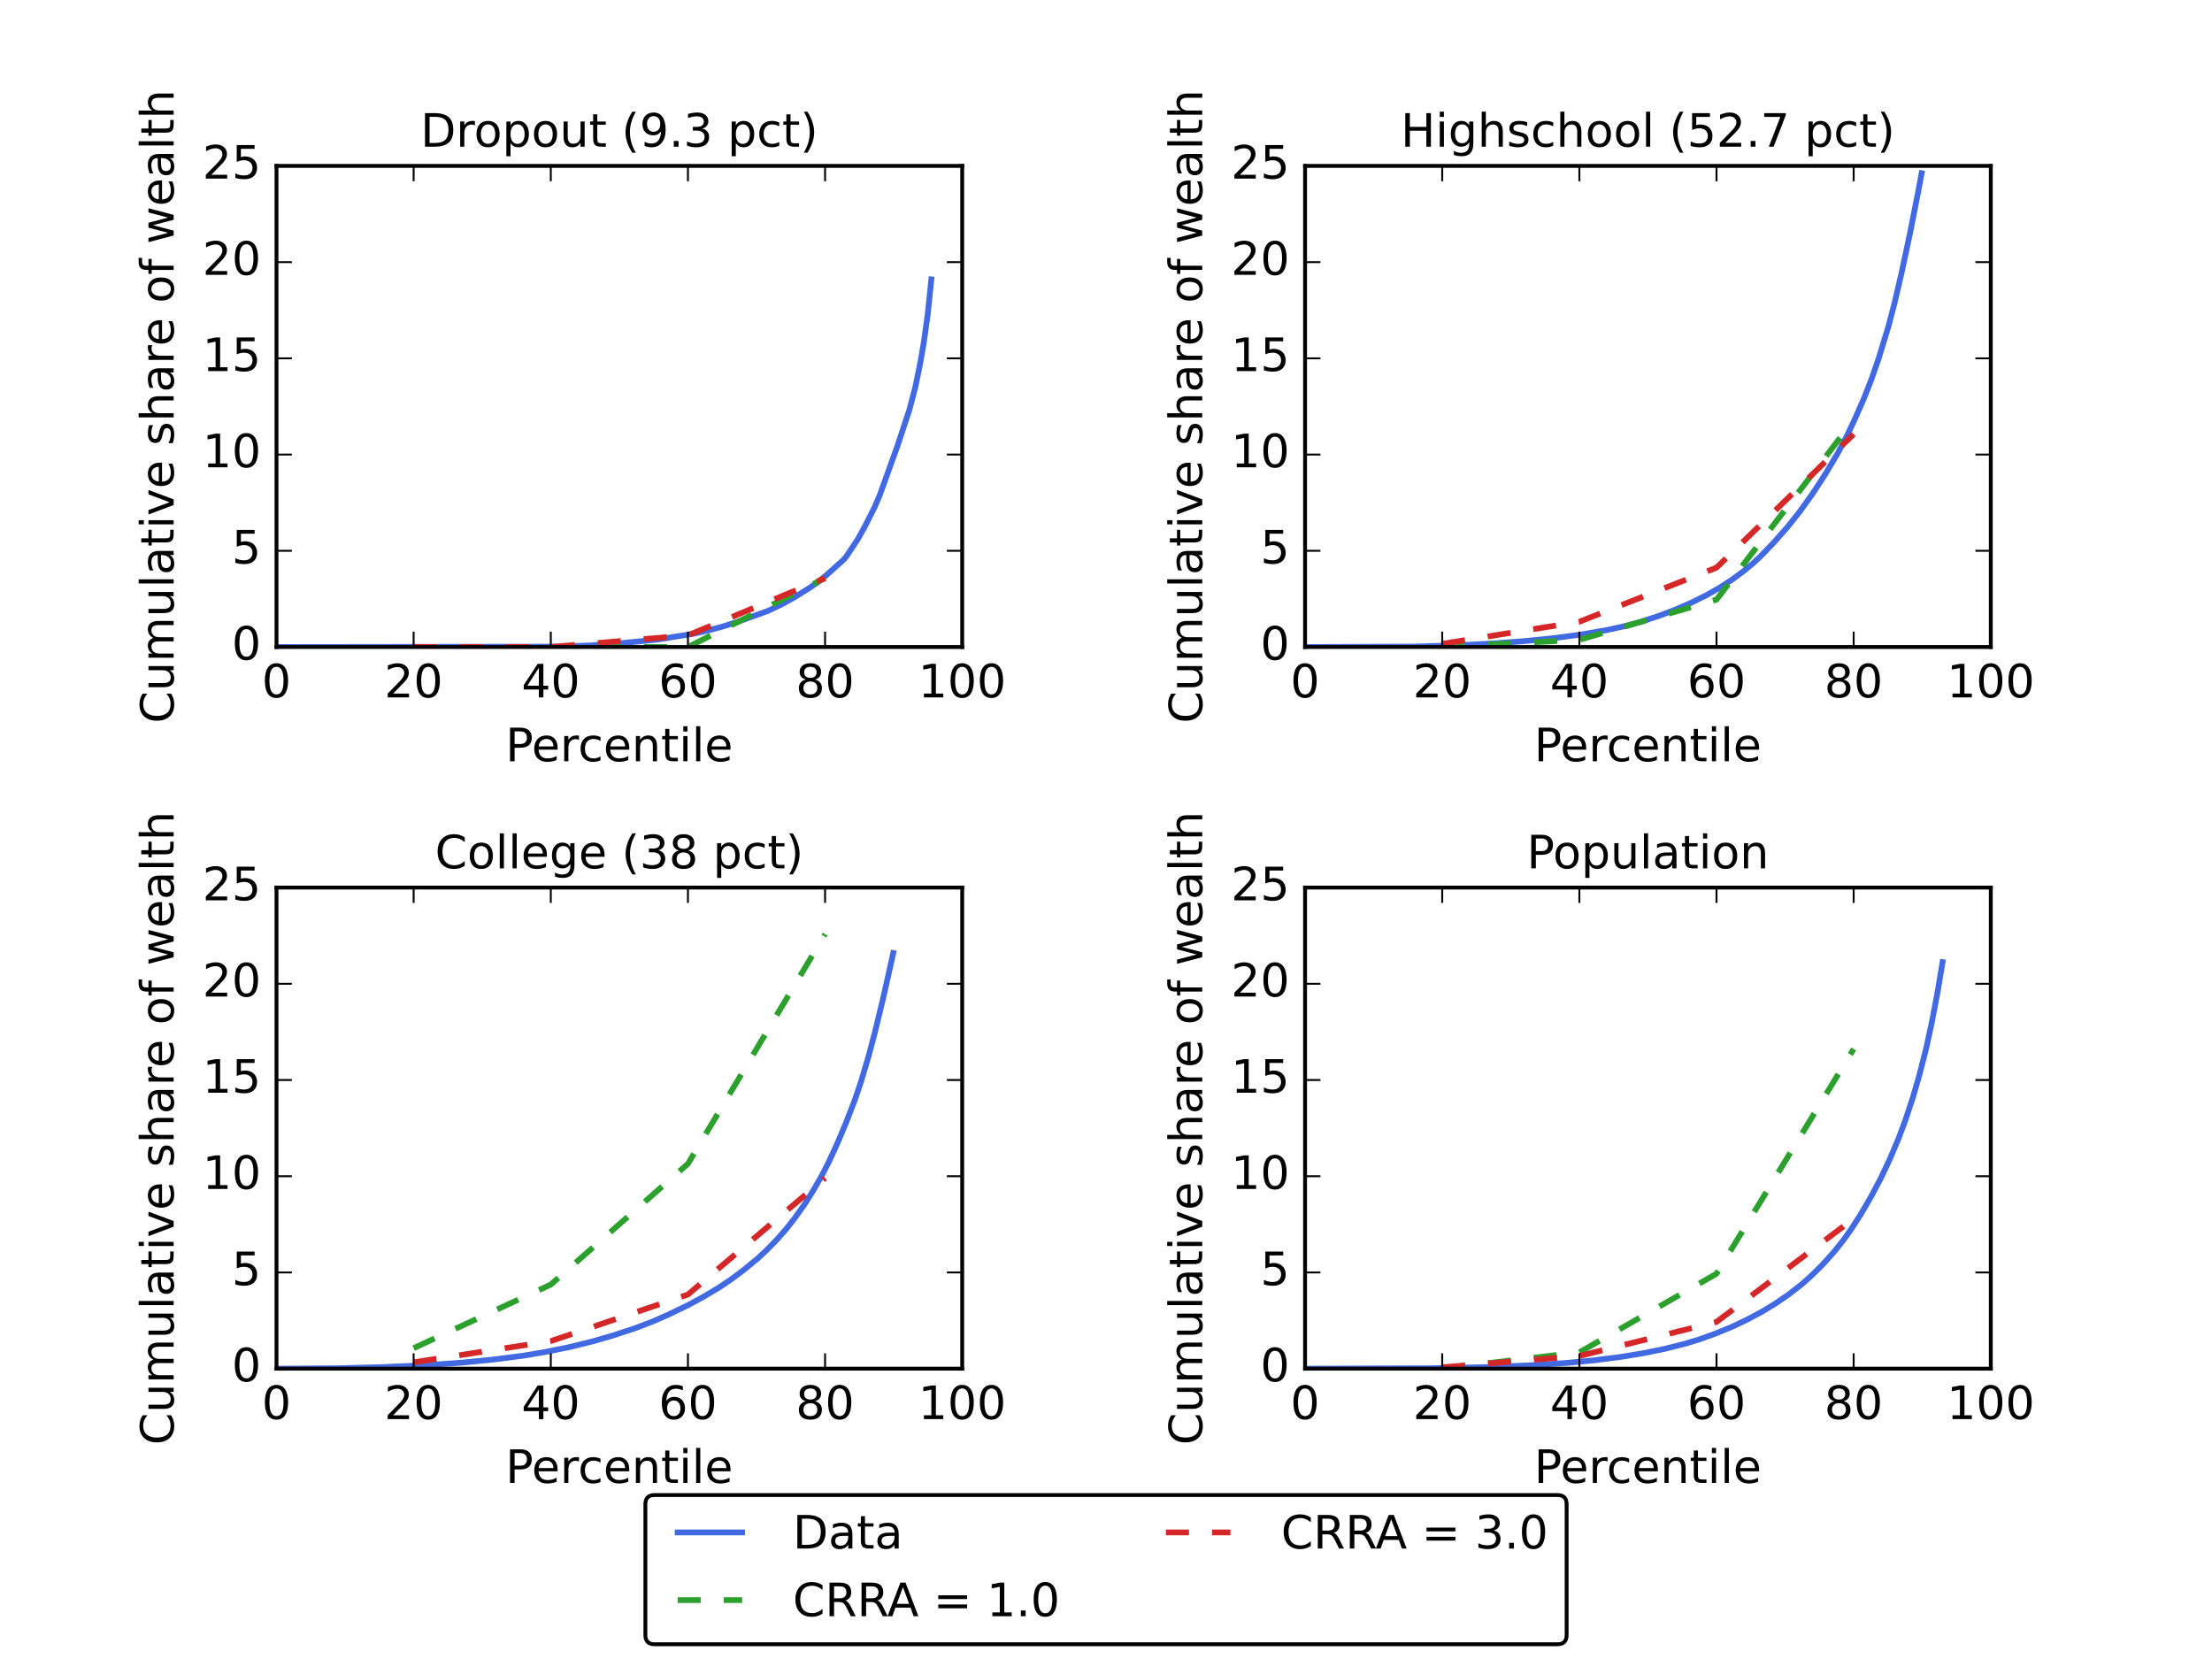<?xml version="1.0" encoding="UTF-8"?>
<svg xmlns="http://www.w3.org/2000/svg" xmlns:xlink="http://www.w3.org/1999/xlink" width="576" height="432" viewBox="0 0 576 432">
<defs>
<g>
<g id="glyph-0-0">
<path d="M 3.816 -7.969 C 3.203 -7.969 2.746 -7.668 2.438 -7.066 C 2.125 -6.469 1.98 -5.566 1.98 -4.367 C 1.98 -3.168 2.125 -2.27 2.438 -1.668 C 2.746 -1.066 3.203 -0.77 3.816 -0.77 C 4.43 -0.77 4.883 -1.066 5.195 -1.668 C 5.496 -2.27 5.652 -3.168 5.652 -4.367 C 5.652 -5.566 5.496 -6.469 5.195 -7.066 C 4.883 -7.668 4.43 -7.969 3.816 -7.969 Z M 3.816 -8.902 C 4.789 -8.902 5.531 -8.508 6.059 -7.738 C 6.574 -6.961 6.84 -5.832 6.84 -4.367 C 6.84 -2.891 6.574 -1.766 6.059 -0.996 C 5.531 -0.227 4.789 0.156 3.805 0.156 C 2.82 0.156 2.074 -0.227 1.559 -0.996 C 1.043 -1.766 0.793 -2.891 0.793 -4.367 C 0.793 -5.832 1.043 -6.961 1.559 -7.738 C 2.074 -8.508 2.832 -8.902 3.816 -8.902 Z M 3.816 -8.902 "/>
</g>
<g id="glyph-0-1">
<path d="M 2.305 -0.996 L 6.434 -0.996 L 6.434 0 L 0.875 0 L 0.875 -0.996 C 1.32 -1.453 1.934 -2.074 2.711 -2.867 C 3.48 -3.648 3.973 -4.152 4.176 -4.379 C 4.559 -4.801 4.824 -5.16 4.969 -5.461 C 5.113 -5.746 5.195 -6.047 5.195 -6.336 C 5.195 -6.793 5.027 -7.176 4.703 -7.465 C 4.379 -7.754 3.961 -7.906 3.434 -7.906 C 3.059 -7.906 2.664 -7.836 2.258 -7.715 C 1.848 -7.586 1.402 -7.391 0.938 -7.129 L 0.938 -8.328 C 1.414 -8.52 1.859 -8.664 2.27 -8.762 C 2.676 -8.855 3.059 -8.902 3.406 -8.902 C 4.309 -8.902 5.027 -8.676 5.566 -8.219 C 6.109 -7.766 6.383 -7.164 6.383 -6.406 C 6.383 -6.047 6.312 -5.699 6.18 -5.387 C 6.047 -5.062 5.809 -4.68 5.449 -4.246 C 5.352 -4.129 5.039 -3.805 4.512 -3.266 C 3.984 -2.723 3.254 -1.969 2.305 -0.996 Z M 2.305 -0.996 "/>
</g>
<g id="glyph-0-2">
<path d="M 4.535 -7.715 L 1.547 -3.047 L 4.535 -3.047 Z M 4.223 -8.746 L 5.711 -8.746 L 5.711 -3.047 L 6.961 -3.047 L 6.961 -2.062 L 5.711 -2.062 L 5.711 0 L 4.535 0 L 4.535 -2.062 L 0.59 -2.062 L 0.59 -3.203 Z M 4.223 -8.746 "/>
</g>
<g id="glyph-0-3">
<path d="M 3.961 -4.848 C 3.434 -4.848 3.012 -4.656 2.699 -4.297 C 2.387 -3.938 2.23 -3.434 2.23 -2.809 C 2.23 -2.172 2.387 -1.668 2.699 -1.309 C 3.012 -0.949 3.434 -0.77 3.961 -0.77 C 4.488 -0.77 4.906 -0.949 5.219 -1.309 C 5.531 -1.668 5.688 -2.172 5.688 -2.809 C 5.688 -3.434 5.531 -3.938 5.219 -4.297 C 4.906 -4.656 4.488 -4.848 3.961 -4.848 Z M 6.312 -8.555 L 6.312 -7.477 C 6.012 -7.621 5.711 -7.727 5.41 -7.801 C 5.102 -7.871 4.801 -7.906 4.512 -7.906 C 3.719 -7.906 3.121 -7.645 2.711 -7.117 C 2.305 -6.59 2.062 -5.785 2.016 -4.727 C 2.242 -5.062 2.531 -5.328 2.879 -5.508 C 3.227 -5.688 3.613 -5.785 4.031 -5.785 C 4.906 -5.785 5.605 -5.508 6.109 -4.98 C 6.613 -4.453 6.875 -3.719 6.875 -2.809 C 6.875 -1.906 6.602 -1.188 6.07 -0.648 C 5.543 -0.109 4.836 0.156 3.961 0.156 C 2.953 0.156 2.172 -0.227 1.645 -0.996 C 1.105 -1.766 0.84 -2.891 0.84 -4.367 C 0.84 -5.746 1.164 -6.852 1.824 -7.668 C 2.473 -8.484 3.359 -8.902 4.465 -8.902 C 4.754 -8.902 5.051 -8.867 5.363 -8.82 C 5.664 -8.762 5.977 -8.676 6.312 -8.555 Z M 6.312 -8.555 "/>
</g>
<g id="glyph-0-4">
<path d="M 3.816 -4.152 C 3.254 -4.152 2.809 -3.996 2.484 -3.695 C 2.16 -3.395 2.004 -2.988 2.004 -2.461 C 2.004 -1.934 2.16 -1.512 2.484 -1.211 C 2.809 -0.91 3.254 -0.77 3.816 -0.77 C 4.367 -0.77 4.812 -0.91 5.137 -1.223 C 5.461 -1.523 5.629 -1.934 5.629 -2.461 C 5.629 -2.988 5.461 -3.395 5.148 -3.695 C 4.824 -3.996 4.379 -4.152 3.816 -4.152 Z M 2.629 -4.656 C 2.125 -4.777 1.727 -5.016 1.441 -5.363 C 1.152 -5.711 1.02 -6.133 1.02 -6.637 C 1.02 -7.332 1.262 -7.883 1.766 -8.293 C 2.258 -8.699 2.941 -8.902 3.816 -8.902 C 4.68 -8.902 5.363 -8.699 5.867 -8.293 C 6.359 -7.883 6.613 -7.332 6.613 -6.637 C 6.613 -6.133 6.469 -5.711 6.18 -5.363 C 5.891 -5.016 5.508 -4.777 5.004 -4.656 C 5.566 -4.523 6.012 -4.262 6.336 -3.875 C 6.648 -3.492 6.816 -3.012 6.816 -2.461 C 6.816 -1.609 6.551 -0.961 6.035 -0.516 C 5.508 -0.059 4.766 0.156 3.805 0.156 C 2.844 0.156 2.102 -0.059 1.586 -0.516 C 1.066 -0.961 0.816 -1.609 0.816 -2.461 C 0.816 -3.012 0.973 -3.492 1.297 -3.875 C 1.609 -4.262 2.051 -4.523 2.629 -4.656 Z M 2.195 -6.527 C 2.195 -6.07 2.328 -5.711 2.617 -5.461 C 2.902 -5.207 3.301 -5.09 3.816 -5.09 C 4.32 -5.09 4.715 -5.207 5.004 -5.461 C 5.293 -5.711 5.438 -6.07 5.438 -6.527 C 5.438 -6.984 5.293 -7.332 5.004 -7.586 C 4.715 -7.836 4.32 -7.969 3.816 -7.969 C 3.301 -7.969 2.902 -7.836 2.617 -7.586 C 2.328 -7.332 2.195 -6.984 2.195 -6.527 Z M 2.195 -6.527 "/>
</g>
<g id="glyph-0-5">
<path d="M 1.488 -0.996 L 3.422 -0.996 L 3.422 -7.668 L 1.32 -7.246 L 1.32 -8.328 L 3.406 -8.746 L 4.598 -8.746 L 4.598 -0.996 L 6.527 -0.996 L 6.527 0 L 1.488 0 Z M 1.488 -0.996 "/>
</g>
<g id="glyph-0-6">
<path d="M 2.363 -7.777 L 2.363 -4.488 L 3.852 -4.488 C 4.402 -4.488 4.824 -4.621 5.125 -4.906 C 5.426 -5.195 5.578 -5.605 5.578 -6.133 C 5.578 -6.66 5.426 -7.055 5.125 -7.344 C 4.824 -7.633 4.402 -7.777 3.852 -7.777 Z M 1.176 -8.746 L 3.852 -8.746 C 4.824 -8.746 5.566 -8.52 6.07 -8.074 C 6.574 -7.633 6.828 -6.984 6.828 -6.133 C 6.828 -5.27 6.574 -4.609 6.07 -4.176 C 5.566 -3.73 4.824 -3.516 3.852 -3.516 L 2.363 -3.516 L 2.363 0 L 1.176 0 Z M 1.176 -8.746 "/>
</g>
<g id="glyph-0-7">
<path d="M 6.742 -3.551 L 6.742 -3.023 L 1.789 -3.023 C 1.836 -2.281 2.051 -1.703 2.461 -1.32 C 2.855 -0.938 3.406 -0.742 4.129 -0.742 C 4.535 -0.742 4.945 -0.793 5.328 -0.887 C 5.711 -0.984 6.109 -1.141 6.492 -1.355 L 6.492 -0.336 C 6.109 -0.168 5.711 -0.035 5.305 0.035 C 4.895 0.109 4.477 0.156 4.066 0.156 C 3.012 0.156 2.184 -0.145 1.57 -0.742 C 0.961 -1.344 0.66 -2.172 0.66 -3.215 C 0.66 -4.285 0.949 -5.137 1.523 -5.773 C 2.102 -6.395 2.891 -6.719 3.875 -6.719 C 4.766 -6.719 5.461 -6.434 5.977 -5.867 C 6.48 -5.293 6.742 -4.523 6.742 -3.551 Z M 5.664 -3.863 C 5.652 -4.453 5.484 -4.922 5.172 -5.281 C 4.848 -5.629 4.414 -5.809 3.887 -5.809 C 3.289 -5.809 2.809 -5.629 2.449 -5.293 C 2.09 -4.957 1.871 -4.477 1.824 -3.863 Z M 5.664 -3.863 "/>
</g>
<g id="glyph-0-8">
<path d="M 4.934 -5.555 C 4.812 -5.629 4.68 -5.676 4.535 -5.711 C 4.391 -5.734 4.234 -5.762 4.066 -5.762 C 3.457 -5.762 2.988 -5.555 2.664 -5.16 C 2.328 -4.766 2.172 -4.199 2.172 -3.457 L 2.172 0 L 1.094 0 L 1.094 -6.562 L 2.172 -6.562 L 2.172 -5.543 C 2.387 -5.941 2.688 -6.238 3.047 -6.434 C 3.406 -6.625 3.852 -6.719 4.379 -6.719 C 4.453 -6.719 4.535 -6.707 4.633 -6.707 C 4.715 -6.695 4.812 -6.684 4.934 -6.66 Z M 4.934 -5.555 "/>
</g>
<g id="glyph-0-9">
<path d="M 5.855 -6.312 L 5.855 -5.305 C 5.543 -5.473 5.242 -5.594 4.934 -5.676 C 4.621 -5.762 4.32 -5.809 4.008 -5.809 C 3.312 -5.809 2.762 -5.578 2.375 -5.137 C 1.992 -4.691 1.801 -4.066 1.801 -3.277 C 1.801 -2.473 1.992 -1.848 2.375 -1.402 C 2.762 -0.961 3.312 -0.742 4.008 -0.742 C 4.32 -0.742 4.621 -0.781 4.934 -0.863 C 5.242 -0.949 5.543 -1.078 5.855 -1.246 L 5.855 -0.254 C 5.543 -0.109 5.23 0 4.922 0.059 C 4.598 0.121 4.246 0.156 3.887 0.156 C 2.902 0.156 2.113 -0.145 1.535 -0.77 C 0.949 -1.379 0.66 -2.219 0.66 -3.277 C 0.66 -4.344 0.949 -5.184 1.535 -5.797 C 2.125 -6.406 2.93 -6.719 3.961 -6.719 C 4.297 -6.719 4.621 -6.684 4.934 -6.613 C 5.242 -6.539 5.555 -6.445 5.855 -6.312 Z M 5.855 -6.312 "/>
</g>
<g id="glyph-0-10">
<path d="M 6.59 -3.961 L 6.59 0 L 5.508 0 L 5.508 -3.926 C 5.508 -4.547 5.375 -5.004 5.137 -5.316 C 4.895 -5.629 4.535 -5.785 4.055 -5.785 C 3.469 -5.785 3.012 -5.594 2.676 -5.219 C 2.34 -4.848 2.172 -4.344 2.172 -3.707 L 2.172 0 L 1.094 0 L 1.094 -6.562 L 2.172 -6.562 L 2.172 -5.543 C 2.426 -5.93 2.723 -6.227 3.086 -6.422 C 3.434 -6.613 3.84 -6.719 4.297 -6.719 C 5.039 -6.719 5.617 -6.48 6 -6.012 C 6.383 -5.543 6.59 -4.859 6.59 -3.961 Z M 6.59 -3.961 "/>
</g>
<g id="glyph-0-11">
<path d="M 2.195 -8.426 L 2.195 -6.562 L 4.414 -6.562 L 4.414 -5.723 L 2.195 -5.723 L 2.195 -2.16 C 2.195 -1.621 2.27 -1.273 2.41 -1.129 C 2.555 -0.973 2.855 -0.898 3.312 -0.898 L 4.414 -0.898 L 4.414 0 L 3.312 0 C 2.473 0 1.895 -0.156 1.586 -0.469 C 1.273 -0.781 1.117 -1.344 1.117 -2.16 L 1.117 -5.723 L 0.324 -5.723 L 0.324 -6.562 L 1.117 -6.562 L 1.117 -8.426 Z M 2.195 -8.426 "/>
</g>
<g id="glyph-0-12">
<path d="M 1.129 -6.562 L 2.207 -6.562 L 2.207 0 L 1.129 0 Z M 1.129 -9.121 L 2.207 -9.121 L 2.207 -7.754 L 1.129 -7.754 Z M 1.129 -9.121 "/>
</g>
<g id="glyph-0-13">
<path d="M 1.129 -9.121 L 2.207 -9.121 L 2.207 0 L 1.129 0 Z M 1.129 -9.121 "/>
</g>
<g id="glyph-0-14">
<path d="M 1.297 -8.746 L 5.941 -8.746 L 5.941 -7.754 L 2.375 -7.754 L 2.375 -5.605 C 2.543 -5.664 2.723 -5.711 2.891 -5.734 C 3.059 -5.762 3.238 -5.785 3.406 -5.785 C 4.379 -5.785 5.148 -5.508 5.723 -4.98 C 6.301 -4.441 6.59 -3.719 6.59 -2.809 C 6.59 -1.859 6.289 -1.129 5.699 -0.613 C 5.113 -0.098 4.285 0.156 3.227 0.156 C 2.855 0.156 2.484 0.121 2.102 0.07 C 1.715 0.012 1.332 -0.07 0.926 -0.203 L 0.926 -1.391 C 1.273 -1.199 1.633 -1.055 2.016 -0.961 C 2.387 -0.863 2.785 -0.828 3.203 -0.828 C 3.875 -0.828 4.414 -0.996 4.812 -1.355 C 5.195 -1.715 5.398 -2.195 5.398 -2.809 C 5.398 -3.406 5.195 -3.887 4.812 -4.246 C 4.414 -4.609 3.875 -4.789 3.203 -4.789 C 2.891 -4.789 2.566 -4.754 2.258 -4.68 C 1.945 -4.609 1.621 -4.5 1.297 -4.355 Z M 1.297 -8.746 "/>
</g>
<g id="glyph-0-15">
<path d="M 2.363 -7.777 L 2.363 -0.973 L 3.793 -0.973 C 4.992 -0.973 5.879 -1.234 6.445 -1.789 C 6.996 -2.34 7.285 -3.203 7.285 -4.379 C 7.285 -5.555 6.996 -6.406 6.445 -6.961 C 5.879 -7.5 4.992 -7.777 3.793 -7.777 Z M 1.176 -8.746 L 3.613 -8.746 C 5.305 -8.746 6.551 -8.387 7.344 -7.691 C 8.137 -6.984 8.531 -5.879 8.531 -4.379 C 8.531 -2.867 8.125 -1.766 7.332 -1.055 C 6.539 -0.348 5.293 0 3.613 0 L 1.176 0 Z M 1.176 -8.746 "/>
</g>
<g id="glyph-0-16">
<path d="M 3.672 -5.809 C 3.098 -5.809 2.641 -5.578 2.305 -5.125 C 1.969 -4.668 1.801 -4.055 1.801 -3.277 C 1.801 -2.484 1.957 -1.871 2.293 -1.414 C 2.629 -0.961 3.086 -0.742 3.672 -0.742 C 4.246 -0.742 4.703 -0.961 5.039 -1.414 C 5.375 -1.871 5.543 -2.484 5.543 -3.277 C 5.543 -4.043 5.375 -4.668 5.039 -5.125 C 4.703 -5.578 4.246 -5.809 3.672 -5.809 Z M 3.672 -6.719 C 4.609 -6.719 5.34 -6.406 5.879 -5.809 C 6.406 -5.195 6.684 -4.355 6.684 -3.277 C 6.684 -2.195 6.406 -1.355 5.879 -0.758 C 5.34 -0.145 4.609 0.156 3.672 0.156 C 2.723 0.156 1.98 -0.145 1.453 -0.758 C 0.926 -1.355 0.66 -2.195 0.66 -3.277 C 0.66 -4.355 0.926 -5.195 1.453 -5.809 C 1.98 -6.406 2.723 -6.719 3.672 -6.719 Z M 3.672 -6.719 "/>
</g>
<g id="glyph-0-17">
<path d="M 2.172 -0.984 L 2.172 2.484 L 1.094 2.484 L 1.094 -6.562 L 2.172 -6.562 L 2.172 -5.566 C 2.387 -5.953 2.676 -6.238 3.023 -6.434 C 3.371 -6.625 3.793 -6.719 4.273 -6.719 C 5.062 -6.719 5.711 -6.395 6.215 -5.773 C 6.707 -5.137 6.961 -4.309 6.961 -3.277 C 6.961 -2.242 6.707 -1.402 6.215 -0.781 C 5.711 -0.156 5.062 0.156 4.273 0.156 C 3.793 0.156 3.371 0.059 3.023 -0.121 C 2.676 -0.301 2.387 -0.59 2.172 -0.984 Z M 5.844 -3.277 C 5.844 -4.066 5.676 -4.68 5.352 -5.137 C 5.016 -5.594 4.57 -5.82 4.008 -5.82 C 3.434 -5.82 2.988 -5.594 2.664 -5.137 C 2.328 -4.68 2.172 -4.066 2.172 -3.277 C 2.172 -2.484 2.328 -1.859 2.664 -1.402 C 2.988 -0.949 3.434 -0.73 4.008 -0.73 C 4.57 -0.73 5.016 -0.949 5.352 -1.402 C 5.676 -1.859 5.844 -2.484 5.844 -3.277 Z M 5.844 -3.277 "/>
</g>
<g id="glyph-0-18">
<path d="M 1.02 -2.594 L 1.02 -6.562 L 2.102 -6.562 L 2.102 -2.629 C 2.102 -2.004 2.219 -1.547 2.461 -1.234 C 2.699 -0.926 3.059 -0.77 3.551 -0.77 C 4.129 -0.77 4.598 -0.949 4.934 -1.32 C 5.27 -1.691 5.438 -2.195 5.438 -2.844 L 5.438 -6.562 L 6.516 -6.562 L 6.516 0 L 5.438 0 L 5.438 -1.008 C 5.172 -0.602 4.859 -0.312 4.523 -0.121 C 4.176 0.059 3.781 0.156 3.324 0.156 C 2.566 0.156 1.992 -0.07 1.609 -0.539 C 1.211 -0.996 1.02 -1.68 1.02 -2.594 Z M 3.73 -6.719 Z M 3.73 -6.719 "/>
</g>
<g id="glyph-0-19">
</g>
<g id="glyph-0-20">
<path d="M 3.719 -9.109 C 3.191 -8.195 2.809 -7.309 2.555 -6.434 C 2.293 -5.555 2.172 -4.668 2.172 -3.77 C 2.172 -2.855 2.293 -1.969 2.555 -1.094 C 2.809 -0.203 3.191 0.672 3.719 1.57 L 2.785 1.57 C 2.195 0.648 1.754 -0.238 1.465 -1.129 C 1.176 -2.016 1.031 -2.891 1.031 -3.77 C 1.031 -4.633 1.176 -5.508 1.465 -6.395 C 1.754 -7.285 2.184 -8.184 2.785 -9.109 Z M 3.719 -9.109 "/>
</g>
<g id="glyph-0-21">
<path d="M 1.32 -0.18 L 1.32 -1.262 C 1.609 -1.117 1.906 -1.008 2.219 -0.938 C 2.52 -0.863 2.82 -0.828 3.121 -0.828 C 3.887 -0.828 4.488 -1.078 4.895 -1.609 C 5.305 -2.137 5.543 -2.93 5.617 -4.008 C 5.375 -3.672 5.09 -3.406 4.754 -3.227 C 4.402 -3.047 4.02 -2.965 3.602 -2.965 C 2.711 -2.965 2.016 -3.227 1.512 -3.758 C 1.008 -4.285 0.758 -5.004 0.758 -5.93 C 0.758 -6.816 1.02 -7.535 1.547 -8.09 C 2.074 -8.629 2.785 -8.902 3.672 -8.902 C 4.68 -8.902 5.461 -8.508 5.988 -7.738 C 6.516 -6.961 6.793 -5.832 6.793 -4.367 C 6.793 -2.977 6.457 -1.883 5.809 -1.066 C 5.148 -0.254 4.273 0.156 3.168 0.156 C 2.867 0.156 2.566 0.121 2.27 0.07 C 1.957 0.023 1.645 -0.059 1.32 -0.18 Z M 3.672 -3.887 C 4.199 -3.887 4.621 -4.066 4.934 -4.43 C 5.242 -4.789 5.398 -5.293 5.398 -5.93 C 5.398 -6.551 5.242 -7.055 4.934 -7.414 C 4.621 -7.777 4.199 -7.969 3.672 -7.969 C 3.145 -7.969 2.723 -7.777 2.41 -7.414 C 2.102 -7.055 1.945 -6.551 1.945 -5.93 C 1.945 -5.293 2.102 -4.789 2.41 -4.43 C 2.723 -4.066 3.145 -3.887 3.672 -3.887 Z M 3.672 -3.887 "/>
</g>
<g id="glyph-0-22">
<path d="M 1.285 -1.488 L 2.52 -1.488 L 2.52 0 L 1.285 0 Z M 1.285 -1.488 "/>
</g>
<g id="glyph-0-23">
<path d="M 4.871 -4.715 C 5.438 -4.598 5.879 -4.344 6.191 -3.961 C 6.504 -3.574 6.672 -3.098 6.672 -2.543 C 6.672 -1.68 6.371 -1.008 5.785 -0.539 C 5.184 -0.07 4.344 0.156 3.254 0.156 C 2.879 0.156 2.496 0.121 2.113 0.047 C 1.727 -0.012 1.32 -0.121 0.91 -0.266 L 0.91 -1.402 C 1.234 -1.211 1.598 -1.066 1.992 -0.973 C 2.375 -0.875 2.785 -0.828 3.215 -0.828 C 3.961 -0.828 4.523 -0.973 4.906 -1.262 C 5.293 -1.547 5.496 -1.98 5.496 -2.543 C 5.496 -3.047 5.316 -3.457 4.957 -3.742 C 4.598 -4.031 4.094 -4.188 3.445 -4.188 L 2.426 -4.188 L 2.426 -5.16 L 3.492 -5.16 C 4.066 -5.16 4.512 -5.27 4.824 -5.508 C 5.137 -5.734 5.293 -6.07 5.293 -6.516 C 5.293 -6.961 5.125 -7.309 4.812 -7.547 C 4.488 -7.789 4.031 -7.906 3.445 -7.906 C 3.121 -7.906 2.773 -7.871 2.398 -7.801 C 2.027 -7.727 1.621 -7.621 1.176 -7.477 L 1.176 -8.531 C 1.621 -8.652 2.039 -8.746 2.438 -8.809 C 2.82 -8.867 3.191 -8.902 3.551 -8.902 C 4.441 -8.902 5.148 -8.699 5.676 -8.293 C 6.203 -7.883 6.469 -7.332 6.469 -6.637 C 6.469 -6.156 6.324 -5.746 6.047 -5.41 C 5.773 -5.074 5.375 -4.836 4.871 -4.715 Z M 4.871 -4.715 "/>
</g>
<g id="glyph-0-24">
<path d="M 0.961 -9.109 L 1.895 -9.109 C 2.473 -8.184 2.914 -7.285 3.203 -6.395 C 3.492 -5.508 3.648 -4.633 3.648 -3.77 C 3.648 -2.891 3.492 -2.016 3.203 -1.129 C 2.914 -0.238 2.473 0.648 1.895 1.57 L 0.961 1.57 C 1.477 0.672 1.859 -0.203 2.125 -1.094 C 2.375 -1.969 2.508 -2.855 2.508 -3.77 C 2.508 -4.668 2.375 -5.555 2.125 -6.434 C 1.859 -7.309 1.477 -8.195 0.961 -9.109 Z M 0.961 -9.109 "/>
</g>
<g id="glyph-0-25">
<path d="M 1.176 -8.746 L 2.363 -8.746 L 2.363 -5.16 L 6.66 -5.16 L 6.66 -8.746 L 7.848 -8.746 L 7.848 0 L 6.66 0 L 6.66 -4.164 L 2.363 -4.164 L 2.363 0 L 1.176 0 Z M 1.176 -8.746 "/>
</g>
<g id="glyph-0-26">
<path d="M 5.449 -3.359 C 5.449 -4.129 5.281 -4.738 4.969 -5.172 C 4.645 -5.605 4.188 -5.82 3.613 -5.82 C 3.035 -5.82 2.578 -5.605 2.258 -5.172 C 1.934 -4.738 1.777 -4.129 1.777 -3.359 C 1.777 -2.578 1.934 -1.98 2.258 -1.547 C 2.578 -1.117 3.035 -0.898 3.613 -0.898 C 4.188 -0.898 4.645 -1.117 4.969 -1.547 C 5.281 -1.98 5.449 -2.578 5.449 -3.359 Z M 6.527 -0.816 C 6.527 0.289 6.277 1.117 5.785 1.668 C 5.281 2.207 4.523 2.484 3.504 2.484 C 3.121 2.484 2.773 2.449 2.438 2.398 C 2.102 2.34 1.766 2.258 1.453 2.137 L 1.453 1.094 C 1.766 1.262 2.074 1.379 2.387 1.465 C 2.699 1.547 3.012 1.598 3.336 1.598 C 4.031 1.598 4.559 1.402 4.922 1.043 C 5.27 0.672 5.449 0.121 5.449 -0.625 L 5.449 -1.152 C 5.219 -0.77 4.934 -0.48 4.586 -0.289 C 4.234 -0.098 3.828 0 3.348 0 C 2.531 0 1.883 -0.301 1.391 -0.91 C 0.898 -1.523 0.66 -2.34 0.66 -3.359 C 0.66 -4.367 0.898 -5.184 1.391 -5.797 C 1.883 -6.406 2.531 -6.719 3.348 -6.719 C 3.828 -6.719 4.234 -6.625 4.586 -6.434 C 4.934 -6.238 5.219 -5.953 5.449 -5.566 L 5.449 -6.562 L 6.527 -6.562 Z M 6.527 -0.816 "/>
</g>
<g id="glyph-0-27">
<path d="M 6.59 -3.961 L 6.59 0 L 5.508 0 L 5.508 -3.926 C 5.508 -4.547 5.375 -5.004 5.137 -5.316 C 4.895 -5.629 4.535 -5.785 4.055 -5.785 C 3.469 -5.785 3.012 -5.594 2.676 -5.219 C 2.34 -4.848 2.172 -4.344 2.172 -3.707 L 2.172 0 L 1.094 0 L 1.094 -9.121 L 2.172 -9.121 L 2.172 -5.543 C 2.426 -5.93 2.723 -6.227 3.086 -6.422 C 3.434 -6.613 3.84 -6.719 4.297 -6.719 C 5.039 -6.719 5.617 -6.48 6 -6.012 C 6.383 -5.543 6.59 -4.859 6.59 -3.961 Z M 6.59 -3.961 "/>
</g>
<g id="glyph-0-28">
<path d="M 5.316 -6.371 L 5.316 -5.352 C 5.004 -5.496 4.691 -5.617 4.367 -5.699 C 4.031 -5.773 3.695 -5.82 3.348 -5.82 C 2.809 -5.82 2.398 -5.734 2.137 -5.566 C 1.871 -5.398 1.738 -5.16 1.738 -4.836 C 1.738 -4.586 1.836 -4.391 2.027 -4.246 C 2.219 -4.105 2.605 -3.961 3.18 -3.84 L 3.551 -3.758 C 4.32 -3.59 4.859 -3.348 5.184 -3.059 C 5.496 -2.762 5.664 -2.34 5.664 -1.812 C 5.664 -1.199 5.426 -0.719 4.945 -0.371 C 4.465 -0.012 3.793 0.156 2.953 0.156 C 2.594 0.156 2.23 0.121 1.848 0.059 C 1.465 0 1.066 -0.098 0.648 -0.238 L 0.648 -1.355 C 1.043 -1.141 1.441 -0.984 1.824 -0.887 C 2.207 -0.781 2.594 -0.73 2.977 -0.73 C 3.48 -0.73 3.875 -0.816 4.152 -0.984 C 4.414 -1.152 4.559 -1.402 4.559 -1.727 C 4.559 -2.016 4.453 -2.242 4.262 -2.398 C 4.066 -2.555 3.637 -2.711 2.965 -2.855 L 2.594 -2.941 C 1.922 -3.086 1.43 -3.301 1.141 -3.59 C 0.84 -3.875 0.695 -4.273 0.695 -4.789 C 0.695 -5.398 0.91 -5.879 1.344 -6.215 C 1.777 -6.551 2.398 -6.719 3.215 -6.719 C 3.613 -6.719 3.984 -6.684 4.344 -6.625 C 4.691 -6.562 5.016 -6.48 5.316 -6.371 Z M 5.316 -6.371 "/>
</g>
<g id="glyph-0-29">
<path d="M 0.984 -8.746 L 6.613 -8.746 L 6.613 -8.242 L 3.434 0 L 2.195 0 L 5.184 -7.754 L 0.984 -7.754 Z M 0.984 -8.746 "/>
</g>
<g id="glyph-0-30">
<path d="M 7.727 -8.074 L 7.727 -6.828 C 7.32 -7.188 6.898 -7.465 6.445 -7.656 C 5.988 -7.836 5.52 -7.934 5.016 -7.934 C 4.008 -7.934 3.238 -7.621 2.711 -7.008 C 2.184 -6.395 1.922 -5.52 1.922 -4.367 C 1.922 -3.215 2.184 -2.328 2.711 -1.715 C 3.238 -1.105 4.008 -0.805 5.016 -0.805 C 5.52 -0.805 5.988 -0.887 6.445 -1.078 C 6.898 -1.262 7.32 -1.535 7.727 -1.906 L 7.727 -0.672 C 7.309 -0.383 6.863 -0.18 6.406 -0.047 C 5.953 0.086 5.461 0.156 4.945 0.156 C 3.625 0.156 2.578 -0.238 1.812 -1.043 C 1.043 -1.848 0.672 -2.953 0.672 -4.367 C 0.672 -5.773 1.043 -6.875 1.812 -7.691 C 2.578 -8.496 3.625 -8.902 4.945 -8.902 C 5.473 -8.902 5.965 -8.832 6.422 -8.699 C 6.875 -8.555 7.32 -8.352 7.727 -8.074 Z M 7.727 -8.074 "/>
</g>
<g id="glyph-0-31">
<path d="M 4.117 -3.301 C 3.238 -3.301 2.641 -3.191 2.305 -3 C 1.969 -2.797 1.801 -2.461 1.801 -1.98 C 1.801 -1.598 1.922 -1.285 2.172 -1.066 C 2.426 -0.84 2.773 -0.73 3.203 -0.73 C 3.805 -0.73 4.285 -0.938 4.645 -1.367 C 5.004 -1.789 5.184 -2.352 5.184 -3.059 L 5.184 -3.301 Z M 6.266 -3.742 L 6.266 0 L 5.184 0 L 5.184 -0.996 C 4.934 -0.59 4.621 -0.301 4.262 -0.121 C 3.898 0.059 3.445 0.156 2.914 0.156 C 2.242 0.156 1.703 -0.023 1.309 -0.395 C 0.91 -0.77 0.719 -1.273 0.719 -1.906 C 0.719 -2.641 0.961 -3.191 1.465 -3.574 C 1.957 -3.949 2.688 -4.141 3.672 -4.141 L 5.184 -4.141 L 5.184 -4.246 C 5.184 -4.738 5.016 -5.125 4.691 -5.398 C 4.367 -5.664 3.91 -5.809 3.324 -5.809 C 2.941 -5.809 2.578 -5.762 2.219 -5.664 C 1.859 -5.566 1.523 -5.438 1.199 -5.27 L 1.199 -6.266 C 1.586 -6.406 1.969 -6.527 2.34 -6.602 C 2.711 -6.672 3.07 -6.719 3.434 -6.719 C 4.379 -6.719 5.09 -6.469 5.555 -5.977 C 6.023 -5.484 6.266 -4.738 6.266 -3.742 Z M 6.266 -3.742 "/>
</g>
<g id="glyph-0-32">
<path d="M 5.328 -4.105 C 5.578 -4.008 5.832 -3.828 6.07 -3.551 C 6.312 -3.266 6.551 -2.879 6.793 -2.387 L 7.992 0 L 6.719 0 L 5.605 -2.242 C 5.316 -2.82 5.027 -3.215 4.766 -3.406 C 4.488 -3.602 4.117 -3.695 3.648 -3.695 L 2.363 -3.695 L 2.363 0 L 1.176 0 L 1.176 -8.746 L 3.852 -8.746 C 4.848 -8.746 5.594 -8.531 6.086 -8.125 C 6.574 -7.703 6.828 -7.066 6.828 -6.227 C 6.828 -5.676 6.695 -5.207 6.445 -4.848 C 6.18 -4.488 5.809 -4.234 5.328 -4.105 Z M 2.363 -7.777 L 2.363 -4.668 L 3.852 -4.668 C 4.414 -4.668 4.848 -4.801 5.137 -5.062 C 5.426 -5.328 5.578 -5.711 5.578 -6.227 C 5.578 -6.73 5.426 -7.117 5.137 -7.379 C 4.848 -7.645 4.414 -7.777 3.852 -7.777 Z M 2.363 -7.777 "/>
</g>
<g id="glyph-0-33">
<path d="M 4.105 -7.586 L 2.496 -3.227 L 5.711 -3.227 Z M 3.434 -8.746 L 4.777 -8.746 L 8.113 0 L 6.875 0 L 6.086 -2.242 L 2.137 -2.242 L 1.344 0 L 0.098 0 Z M 3.434 -8.746 "/>
</g>
<g id="glyph-0-34">
<path d="M 1.273 -5.449 L 8.785 -5.449 L 8.785 -4.465 L 1.273 -4.465 Z M 1.273 -3.059 L 8.785 -3.059 L 8.785 -2.062 L 1.273 -2.062 Z M 1.273 -3.059 "/>
</g>
<g id="glyph-1-0">
<path d="M -8.074 -7.727 L -6.828 -7.727 C -7.188 -7.32 -7.465 -6.898 -7.656 -6.445 C -7.836 -5.988 -7.934 -5.52 -7.934 -5.016 C -7.934 -4.008 -7.621 -3.238 -7.008 -2.711 C -6.395 -2.184 -5.52 -1.922 -4.367 -1.922 C -3.215 -1.922 -2.328 -2.184 -1.715 -2.711 C -1.105 -3.238 -0.805 -4.008 -0.805 -5.016 C -0.805 -5.52 -0.887 -5.988 -1.078 -6.445 C -1.262 -6.898 -1.535 -7.32 -1.906 -7.727 L -0.672 -7.727 C -0.383 -7.309 -0.18 -6.863 -0.047 -6.406 C 0.086 -5.953 0.156 -5.461 0.156 -4.945 C 0.156 -3.625 -0.238 -2.578 -1.043 -1.812 C -1.848 -1.043 -2.953 -0.672 -4.367 -0.672 C -5.773 -0.672 -6.875 -1.043 -7.691 -1.812 C -8.496 -2.578 -8.902 -3.625 -8.902 -4.945 C -8.902 -5.473 -8.832 -5.965 -8.699 -6.422 C -8.555 -6.875 -8.352 -7.32 -8.074 -7.727 Z M -8.074 -7.727 "/>
</g>
<g id="glyph-1-1">
<path d="M -2.594 -1.02 L -6.562 -1.02 L -6.562 -2.102 L -2.629 -2.102 C -2.004 -2.102 -1.547 -2.219 -1.234 -2.461 C -0.926 -2.699 -0.77 -3.059 -0.77 -3.551 C -0.77 -4.129 -0.949 -4.598 -1.32 -4.934 C -1.691 -5.27 -2.195 -5.438 -2.844 -5.438 L -6.562 -5.438 L -6.562 -6.516 L 0 -6.516 L 0 -5.438 L -1.008 -5.438 C -0.602 -5.172 -0.312 -4.859 -0.121 -4.523 C 0.059 -4.176 0.156 -3.781 0.156 -3.324 C 0.156 -2.566 -0.07 -1.992 -0.539 -1.609 C -0.996 -1.211 -1.68 -1.02 -2.594 -1.02 Z M -6.719 -3.73 Z M -6.719 -3.73 "/>
</g>
<g id="glyph-1-2">
<path d="M -5.305 -6.238 C -5.785 -6.504 -6.133 -6.828 -6.371 -7.199 C -6.602 -7.57 -6.719 -8.016 -6.719 -8.531 C -6.719 -9.203 -6.48 -9.73 -6 -10.105 C -5.52 -10.477 -4.836 -10.668 -3.961 -10.668 L 0 -10.668 L 0 -9.59 L -3.926 -9.59 C -4.547 -9.59 -5.016 -9.469 -5.328 -9.254 C -5.629 -9.023 -5.785 -8.688 -5.785 -8.23 C -5.785 -7.668 -5.594 -7.223 -5.219 -6.898 C -4.848 -6.574 -4.344 -6.422 -3.707 -6.422 L 0 -6.422 L 0 -5.34 L -3.926 -5.34 C -4.547 -5.34 -5.016 -5.219 -5.328 -5.004 C -5.629 -4.777 -5.785 -4.43 -5.785 -3.973 C -5.785 -3.422 -5.594 -2.977 -5.219 -2.652 C -4.848 -2.328 -4.344 -2.172 -3.707 -2.172 L 0 -2.172 L 0 -1.094 L -6.562 -1.094 L -6.562 -2.172 L -5.543 -2.172 C -5.941 -2.41 -6.238 -2.711 -6.434 -3.059 C -6.625 -3.395 -6.719 -3.805 -6.719 -4.285 C -6.719 -4.766 -6.602 -5.16 -6.359 -5.496 C -6.121 -5.832 -5.762 -6.07 -5.305 -6.238 Z M -5.305 -6.238 "/>
</g>
<g id="glyph-1-3">
<path d="M -9.121 -1.129 L -9.121 -2.207 L 0 -2.207 L 0 -1.129 Z M -9.121 -1.129 "/>
</g>
<g id="glyph-1-4">
<path d="M -3.301 -4.117 C -3.301 -3.238 -3.191 -2.641 -3 -2.305 C -2.797 -1.969 -2.461 -1.801 -1.98 -1.801 C -1.598 -1.801 -1.285 -1.922 -1.066 -2.172 C -0.84 -2.426 -0.73 -2.773 -0.73 -3.203 C -0.73 -3.805 -0.938 -4.285 -1.367 -4.645 C -1.789 -5.004 -2.352 -5.184 -3.059 -5.184 L -3.301 -5.184 Z M -3.742 -6.266 L 0 -6.266 L 0 -5.184 L -0.996 -5.184 C -0.59 -4.934 -0.301 -4.621 -0.121 -4.262 C 0.059 -3.898 0.156 -3.445 0.156 -2.914 C 0.156 -2.242 -0.023 -1.703 -0.395 -1.309 C -0.77 -0.91 -1.273 -0.719 -1.906 -0.719 C -2.641 -0.719 -3.191 -0.961 -3.574 -1.465 C -3.949 -1.957 -4.141 -2.688 -4.141 -3.672 L -4.141 -5.184 L -4.246 -5.184 C -4.738 -5.184 -5.125 -5.016 -5.398 -4.691 C -5.664 -4.367 -5.809 -3.91 -5.809 -3.324 C -5.809 -2.941 -5.762 -2.578 -5.664 -2.219 C -5.566 -1.859 -5.438 -1.523 -5.27 -1.199 L -6.266 -1.199 C -6.406 -1.586 -6.527 -1.969 -6.602 -2.34 C -6.672 -2.711 -6.719 -3.07 -6.719 -3.434 C -6.719 -4.379 -6.469 -5.09 -5.977 -5.555 C -5.484 -6.023 -4.738 -6.266 -3.742 -6.266 Z M -3.742 -6.266 "/>
</g>
<g id="glyph-1-5">
<path d="M -8.426 -2.195 L -6.562 -2.195 L -6.562 -4.414 L -5.723 -4.414 L -5.723 -2.195 L -2.16 -2.195 C -1.621 -2.195 -1.273 -2.27 -1.129 -2.41 C -0.973 -2.555 -0.898 -2.855 -0.898 -3.312 L -0.898 -4.414 L 0 -4.414 L 0 -3.312 C 0 -2.473 -0.156 -1.895 -0.469 -1.586 C -0.781 -1.273 -1.344 -1.117 -2.16 -1.117 L -5.723 -1.117 L -5.723 -0.324 L -6.562 -0.324 L -6.562 -1.117 L -8.426 -1.117 Z M -8.426 -2.195 "/>
</g>
<g id="glyph-1-6">
<path d="M -6.562 -1.129 L -6.562 -2.207 L 0 -2.207 L 0 -1.129 Z M -9.121 -1.129 L -9.121 -2.207 L -7.754 -2.207 L -7.754 -1.129 Z M -9.121 -1.129 "/>
</g>
<g id="glyph-1-7">
<path d="M -6.562 -0.359 L -6.562 -1.5 L -1.055 -3.551 L -6.562 -5.605 L -6.562 -6.742 L 0 -4.285 L 0 -2.82 Z M -6.562 -0.359 "/>
</g>
<g id="glyph-1-8">
<path d="M -3.551 -6.742 L -3.023 -6.742 L -3.023 -1.789 C -2.281 -1.836 -1.703 -2.051 -1.32 -2.461 C -0.938 -2.855 -0.742 -3.406 -0.742 -4.129 C -0.742 -4.535 -0.793 -4.945 -0.887 -5.328 C -0.984 -5.711 -1.141 -6.109 -1.355 -6.492 L -0.336 -6.492 C -0.168 -6.109 -0.035 -5.711 0.035 -5.305 C 0.109 -4.895 0.156 -4.477 0.156 -4.066 C 0.156 -3.012 -0.145 -2.184 -0.742 -1.57 C -1.344 -0.961 -2.172 -0.66 -3.215 -0.66 C -4.285 -0.66 -5.137 -0.949 -5.773 -1.523 C -6.395 -2.102 -6.719 -2.891 -6.719 -3.875 C -6.719 -4.766 -6.434 -5.461 -5.867 -5.977 C -5.293 -6.48 -4.523 -6.742 -3.551 -6.742 Z M -3.863 -5.664 C -4.453 -5.652 -4.922 -5.484 -5.281 -5.172 C -5.629 -4.848 -5.809 -4.414 -5.809 -3.887 C -5.809 -3.289 -5.629 -2.809 -5.293 -2.449 C -4.957 -2.09 -4.477 -1.871 -3.863 -1.824 Z M -3.863 -5.664 "/>
</g>
<g id="glyph-1-9">
</g>
<g id="glyph-1-10">
<path d="M -6.371 -5.316 L -5.352 -5.316 C -5.496 -5.004 -5.617 -4.691 -5.699 -4.367 C -5.773 -4.031 -5.82 -3.695 -5.82 -3.348 C -5.82 -2.809 -5.734 -2.398 -5.566 -2.137 C -5.398 -1.871 -5.16 -1.738 -4.836 -1.738 C -4.586 -1.738 -4.391 -1.836 -4.246 -2.027 C -4.105 -2.219 -3.961 -2.605 -3.84 -3.18 L -3.758 -3.551 C -3.59 -4.32 -3.348 -4.859 -3.059 -5.184 C -2.762 -5.496 -2.34 -5.664 -1.812 -5.664 C -1.199 -5.664 -0.719 -5.426 -0.371 -4.945 C -0.012 -4.465 0.156 -3.793 0.156 -2.953 C 0.156 -2.594 0.121 -2.23 0.059 -1.848 C 0 -1.465 -0.098 -1.066 -0.238 -0.648 L -1.355 -0.648 C -1.141 -1.043 -0.984 -1.441 -0.887 -1.824 C -0.781 -2.207 -0.73 -2.594 -0.73 -2.977 C -0.73 -3.48 -0.816 -3.875 -0.984 -4.152 C -1.152 -4.414 -1.402 -4.559 -1.727 -4.559 C -2.016 -4.559 -2.242 -4.453 -2.398 -4.262 C -2.555 -4.066 -2.711 -3.637 -2.855 -2.965 L -2.941 -2.594 C -3.086 -1.922 -3.301 -1.43 -3.59 -1.141 C -3.875 -0.84 -4.273 -0.695 -4.789 -0.695 C -5.398 -0.695 -5.879 -0.91 -6.215 -1.344 C -6.551 -1.777 -6.719 -2.398 -6.719 -3.215 C -6.719 -3.613 -6.684 -3.984 -6.625 -4.344 C -6.562 -4.691 -6.48 -5.016 -6.371 -5.316 Z M -6.371 -5.316 "/>
</g>
<g id="glyph-1-11">
<path d="M -3.961 -6.59 L 0 -6.59 L 0 -5.508 L -3.926 -5.508 C -4.547 -5.508 -5.004 -5.375 -5.316 -5.137 C -5.629 -4.895 -5.785 -4.535 -5.785 -4.055 C -5.785 -3.469 -5.594 -3.012 -5.219 -2.676 C -4.848 -2.34 -4.344 -2.172 -3.707 -2.172 L 0 -2.172 L 0 -1.094 L -9.121 -1.094 L -9.121 -2.172 L -5.543 -2.172 C -5.93 -2.426 -6.227 -2.723 -6.422 -3.086 C -6.613 -3.434 -6.719 -3.84 -6.719 -4.297 C -6.719 -5.039 -6.48 -5.617 -6.012 -6 C -5.543 -6.383 -4.859 -6.59 -3.961 -6.59 Z M -3.961 -6.59 "/>
</g>
<g id="glyph-1-12">
<path d="M -5.555 -4.934 C -5.629 -4.812 -5.676 -4.68 -5.711 -4.535 C -5.734 -4.391 -5.762 -4.234 -5.762 -4.066 C -5.762 -3.457 -5.555 -2.988 -5.16 -2.664 C -4.766 -2.328 -4.199 -2.172 -3.457 -2.172 L 0 -2.172 L 0 -1.094 L -6.562 -1.094 L -6.562 -2.172 L -5.543 -2.172 C -5.941 -2.387 -6.238 -2.688 -6.434 -3.047 C -6.625 -3.406 -6.719 -3.852 -6.719 -4.379 C -6.719 -4.453 -6.707 -4.535 -6.707 -4.633 C -6.695 -4.715 -6.684 -4.812 -6.66 -4.934 Z M -5.555 -4.934 "/>
</g>
<g id="glyph-1-13">
<path d="M -5.809 -3.672 C -5.809 -3.098 -5.578 -2.641 -5.125 -2.305 C -4.668 -1.969 -4.055 -1.801 -3.277 -1.801 C -2.484 -1.801 -1.871 -1.957 -1.414 -2.293 C -0.961 -2.629 -0.742 -3.086 -0.742 -3.672 C -0.742 -4.246 -0.961 -4.703 -1.414 -5.039 C -1.871 -5.375 -2.484 -5.543 -3.277 -5.543 C -4.043 -5.543 -4.668 -5.375 -5.125 -5.039 C -5.578 -4.703 -5.809 -4.246 -5.809 -3.672 Z M -6.719 -3.672 C -6.719 -4.609 -6.406 -5.34 -5.809 -5.879 C -5.195 -6.406 -4.355 -6.684 -3.277 -6.684 C -2.195 -6.684 -1.355 -6.406 -0.758 -5.879 C -0.145 -5.34 0.156 -4.609 0.156 -3.672 C 0.156 -2.723 -0.145 -1.98 -0.758 -1.453 C -1.355 -0.926 -2.195 -0.66 -3.277 -0.66 C -4.355 -0.66 -5.195 -0.926 -5.809 -1.453 C -6.406 -1.98 -6.719 -2.723 -6.719 -3.672 Z M -6.719 -3.672 "/>
</g>
<g id="glyph-1-14">
<path d="M -9.121 -4.453 L -8.219 -4.453 L -8.219 -3.422 C -8.219 -3.035 -8.137 -2.762 -7.98 -2.617 C -7.824 -2.461 -7.547 -2.387 -7.141 -2.387 L -6.562 -2.387 L -6.562 -4.164 L -5.723 -4.164 L -5.723 -2.387 L 0 -2.387 L 0 -1.309 L -5.723 -1.309 L -5.723 -0.277 L -6.562 -0.277 L -6.562 -1.309 L -7.02 -1.309 C -7.738 -1.309 -8.281 -1.477 -8.617 -1.812 C -8.953 -2.148 -9.121 -2.688 -9.121 -3.434 Z M -9.121 -4.453 "/>
</g>
<g id="glyph-1-15">
<path d="M -6.562 -0.504 L -6.562 -1.586 L -1.441 -2.93 L -6.562 -4.273 L -6.562 -5.543 L -1.441 -6.887 L -6.562 -8.23 L -6.562 -9.312 L 0 -7.598 L 0 -6.324 L -5.375 -4.906 L 0 -3.492 L 0 -2.219 Z M -6.562 -0.504 "/>
</g>
</g>
<clipPath id="clip-0">
<path clip-rule="nonzero" d="M 72 71 L 244 71 L 244 168.48 L 72 168.48 Z M 72 71 "/>
</clipPath>
<clipPath id="clip-1">
<path clip-rule="nonzero" d="M 106 149 L 216 149 L 216 168.48 L 106 168.48 Z M 106 149 "/>
</clipPath>
<clipPath id="clip-2">
<path clip-rule="nonzero" d="M 339.84 44 L 502 44 L 502 168.48 L 339.84 168.48 Z M 339.84 44 "/>
</clipPath>
<clipPath id="clip-3">
<path clip-rule="nonzero" d="M 374 108 L 484 108 L 484 168.48 L 374 168.48 Z M 374 108 "/>
</clipPath>
<clipPath id="clip-4">
<path clip-rule="nonzero" d="M 374 112 L 484 112 L 484 168.48 L 374 168.48 Z M 374 112 "/>
</clipPath>
<clipPath id="clip-5">
<path clip-rule="nonzero" d="M 72 247 L 234 247 L 234 356.398 L 72 356.398 Z M 72 247 "/>
</clipPath>
<clipPath id="clip-6">
<path clip-rule="nonzero" d="M 339.84 249 L 507 249 L 507 356.398 L 339.84 356.398 Z M 339.84 249 "/>
</clipPath>
<clipPath id="clip-7">
<path clip-rule="nonzero" d="M 374 272 L 484 272 L 484 356.398 L 374 356.398 Z M 374 272 "/>
</clipPath>
<clipPath id="clip-8">
<path clip-rule="nonzero" d="M 374 316 L 484 316 L 484 356.398 L 374 356.398 Z M 374 316 "/>
</clipPath>
</defs>
<rect x="-57.6" y="-43.2" width="691.2" height="518.4" fill="rgb(100%, 100%, 100%)" fill-opacity="1"/>
<path fill-rule="nonzero" fill="rgb(100%, 100%, 100%)" fill-opacity="1" d="M 72 168.48 L 250.559 168.48 L 250.559 43.199 L 72 43.199 Z M 72 168.48 "/>
<g clip-path="url(#clip-0)">
<path fill="none" stroke-width="1.5" stroke-linecap="square" stroke-linejoin="round" stroke="rgb(25.49%, 41.176%, 88.234%)" stroke-opacity="1" stroke-miterlimit="10" d="M 73.125 263.52 L 145.965 263.613 L 153.766 263.941 L 161.258 264.48 L 170.914 265.426 L 180.324 266.934 L 183.445 267.598 L 187.816 268.738 L 192.438 270.199 L 199.984 272.93 L 203.621 274.664 L 206.891 276.469 L 211.09 279.102 L 213.184 280.59 L 215.254 282.285 L 219.676 286.258 L 220.406 287.117 L 223.391 291.629 L 225.223 294.934 L 227.84 300.129 L 229.117 303.145 L 233.695 315.883 L 236.797 325.27 L 238.363 331.25 L 239.633 337.465 L 240.559 342.836 L 241.586 350.211 L 242.52 359.246 " transform="matrix(1, 0, 0, -1, 0, 432)"/>
</g>
<g clip-path="url(#clip-1)">
<path fill="none" stroke-width="1.5" stroke-linecap="butt" stroke-linejoin="round" stroke="rgb(17.255%, 62.744%, 17.255%)" stroke-opacity="1" stroke-dasharray="6 6" stroke-miterlimit="10" d="M 107.711 263.52 L 179.137 263.52 L 214.848 281.461 " transform="matrix(1, 0, 0, -1, 0, 432)"/>
<path fill="none" stroke-width="1.5" stroke-linecap="butt" stroke-linejoin="round" stroke="rgb(83.92%, 15.294%, 15.686%)" stroke-opacity="1" stroke-dasharray="6 6" stroke-miterlimit="10" d="M 107.711 263.52 L 143.426 263.527 L 179.137 266.562 L 214.848 281.453 " transform="matrix(1, 0, 0, -1, 0, 432)"/>
</g>
<path fill="none" stroke-width="1" stroke-linecap="square" stroke-linejoin="miter" stroke="rgb(0%, 0%, 0%)" stroke-opacity="1" stroke-miterlimit="10" d="M 72 263.52 L 72 388.801 " transform="matrix(1, 0, 0, -1, 0, 432)"/>
<path fill="none" stroke-width="1" stroke-linecap="square" stroke-linejoin="miter" stroke="rgb(0%, 0%, 0%)" stroke-opacity="1" stroke-miterlimit="10" d="M 250.559 263.52 L 250.559 388.801 " transform="matrix(1, 0, 0, -1, 0, 432)"/>
<path fill="none" stroke-width="1" stroke-linecap="square" stroke-linejoin="miter" stroke="rgb(0%, 0%, 0%)" stroke-opacity="1" stroke-miterlimit="10" d="M 72 263.52 L 250.559 263.52 " transform="matrix(1, 0, 0, -1, 0, 432)"/>
<path fill="none" stroke-width="1" stroke-linecap="square" stroke-linejoin="miter" stroke="rgb(0%, 0%, 0%)" stroke-opacity="1" stroke-miterlimit="10" d="M 72 388.801 L 250.559 388.801 " transform="matrix(1, 0, 0, -1, 0, 432)"/>
<path fill="none" stroke-width="0.5" stroke-linecap="butt" stroke-linejoin="round" stroke="rgb(0%, 0%, 0%)" stroke-opacity="1" stroke-miterlimit="10" d="M 72 263.52 L 72 267.52 " transform="matrix(1, 0, 0, -1, 0, 432)"/>
<path fill="none" stroke-width="0.5" stroke-linecap="butt" stroke-linejoin="round" stroke="rgb(0%, 0%, 0%)" stroke-opacity="1" stroke-miterlimit="10" d="M 72 388.801 L 72 384.801 " transform="matrix(1, 0, 0, -1, 0, 432)"/>
<g fill="rgb(0%, 0%, 0%)" fill-opacity="1">
<use xlink:href="#glyph-0-0" x="68.18" y="181.605"/>
</g>
<path fill="none" stroke-width="0.5" stroke-linecap="butt" stroke-linejoin="round" stroke="rgb(0%, 0%, 0%)" stroke-opacity="1" stroke-miterlimit="10" d="M 107.711 263.52 L 107.711 267.52 " transform="matrix(1, 0, 0, -1, 0, 432)"/>
<path fill="none" stroke-width="0.5" stroke-linecap="butt" stroke-linejoin="round" stroke="rgb(0%, 0%, 0%)" stroke-opacity="1" stroke-miterlimit="10" d="M 107.711 388.801 L 107.711 384.801 " transform="matrix(1, 0, 0, -1, 0, 432)"/>
<g fill="rgb(0%, 0%, 0%)" fill-opacity="1">
<use xlink:href="#glyph-0-1" x="100.071" y="181.605"/>
<use xlink:href="#glyph-0-0" x="107.703" y="181.605"/>
</g>
<path fill="none" stroke-width="0.5" stroke-linecap="butt" stroke-linejoin="round" stroke="rgb(0%, 0%, 0%)" stroke-opacity="1" stroke-miterlimit="10" d="M 143.426 263.52 L 143.426 267.52 " transform="matrix(1, 0, 0, -1, 0, 432)"/>
<path fill="none" stroke-width="0.5" stroke-linecap="butt" stroke-linejoin="round" stroke="rgb(0%, 0%, 0%)" stroke-opacity="1" stroke-miterlimit="10" d="M 143.426 388.801 L 143.426 384.801 " transform="matrix(1, 0, 0, -1, 0, 432)"/>
<g fill="rgb(0%, 0%, 0%)" fill-opacity="1">
<use xlink:href="#glyph-0-2" x="135.783" y="181.605"/>
<use xlink:href="#glyph-0-0" x="143.415" y="181.605"/>
</g>
<path fill="none" stroke-width="0.5" stroke-linecap="butt" stroke-linejoin="round" stroke="rgb(0%, 0%, 0%)" stroke-opacity="1" stroke-miterlimit="10" d="M 179.137 263.52 L 179.137 267.52 " transform="matrix(1, 0, 0, -1, 0, 432)"/>
<path fill="none" stroke-width="0.5" stroke-linecap="butt" stroke-linejoin="round" stroke="rgb(0%, 0%, 0%)" stroke-opacity="1" stroke-miterlimit="10" d="M 179.137 388.801 L 179.137 384.801 " transform="matrix(1, 0, 0, -1, 0, 432)"/>
<g fill="rgb(0%, 0%, 0%)" fill-opacity="1">
<use xlink:href="#glyph-0-3" x="171.495" y="181.605"/>
<use xlink:href="#glyph-0-0" x="179.127" y="181.605"/>
</g>
<path fill="none" stroke-width="0.5" stroke-linecap="butt" stroke-linejoin="round" stroke="rgb(0%, 0%, 0%)" stroke-opacity="1" stroke-miterlimit="10" d="M 214.848 263.52 L 214.848 267.52 " transform="matrix(1, 0, 0, -1, 0, 432)"/>
<path fill="none" stroke-width="0.5" stroke-linecap="butt" stroke-linejoin="round" stroke="rgb(0%, 0%, 0%)" stroke-opacity="1" stroke-miterlimit="10" d="M 214.848 388.801 L 214.848 384.801 " transform="matrix(1, 0, 0, -1, 0, 432)"/>
<g fill="rgb(0%, 0%, 0%)" fill-opacity="1">
<use xlink:href="#glyph-0-4" x="207.207" y="181.605"/>
<use xlink:href="#glyph-0-0" x="214.839" y="181.605"/>
</g>
<path fill="none" stroke-width="0.5" stroke-linecap="butt" stroke-linejoin="round" stroke="rgb(0%, 0%, 0%)" stroke-opacity="1" stroke-miterlimit="10" d="M 250.559 263.52 L 250.559 267.52 " transform="matrix(1, 0, 0, -1, 0, 432)"/>
<path fill="none" stroke-width="0.5" stroke-linecap="butt" stroke-linejoin="round" stroke="rgb(0%, 0%, 0%)" stroke-opacity="1" stroke-miterlimit="10" d="M 250.559 388.801 L 250.559 384.801 " transform="matrix(1, 0, 0, -1, 0, 432)"/>
<g fill="rgb(0%, 0%, 0%)" fill-opacity="1">
<use xlink:href="#glyph-0-5" x="239.099" y="181.605"/>
<use xlink:href="#glyph-0-0" x="246.731" y="181.605"/>
<use xlink:href="#glyph-0-0" x="254.363" y="181.605"/>
</g>
<g fill="rgb(0%, 0%, 0%)" fill-opacity="1">
<use xlink:href="#glyph-0-6" x="131.639" y="198.23"/>
</g>
<g fill="rgb(0%, 0%, 0%)" fill-opacity="1">
<use xlink:href="#glyph-0-7" x="138.453" y="198.23"/>
<use xlink:href="#glyph-0-8" x="145.833" y="198.23"/>
</g>
<g fill="rgb(0%, 0%, 0%)" fill-opacity="1">
<use xlink:href="#glyph-0-9" x="150.516" y="198.23"/>
<use xlink:href="#glyph-0-7" x="157.115" y="198.23"/>
<use xlink:href="#glyph-0-10" x="164.495" y="198.23"/>
<use xlink:href="#glyph-0-11" x="172.103" y="198.23"/>
<use xlink:href="#glyph-0-12" x="176.808" y="198.23"/>
<use xlink:href="#glyph-0-13" x="180.143" y="198.23"/>
<use xlink:href="#glyph-0-7" x="183.48" y="198.23"/>
</g>
<path fill="none" stroke-width="0.5" stroke-linecap="butt" stroke-linejoin="round" stroke="rgb(0%, 0%, 0%)" stroke-opacity="1" stroke-miterlimit="10" d="M 72 263.52 L 76 263.52 " transform="matrix(1, 0, 0, -1, 0, 432)"/>
<path fill="none" stroke-width="0.5" stroke-linecap="butt" stroke-linejoin="round" stroke="rgb(0%, 0%, 0%)" stroke-opacity="1" stroke-miterlimit="10" d="M 250.559 263.52 L 246.559 263.52 " transform="matrix(1, 0, 0, -1, 0, 432)"/>
<g fill="rgb(0%, 0%, 0%)" fill-opacity="1">
<use xlink:href="#glyph-0-0" x="60.359" y="171.792"/>
</g>
<path fill="none" stroke-width="0.5" stroke-linecap="butt" stroke-linejoin="round" stroke="rgb(0%, 0%, 0%)" stroke-opacity="1" stroke-miterlimit="10" d="M 72 288.574 L 76 288.574 " transform="matrix(1, 0, 0, -1, 0, 432)"/>
<path fill="none" stroke-width="0.5" stroke-linecap="butt" stroke-linejoin="round" stroke="rgb(0%, 0%, 0%)" stroke-opacity="1" stroke-miterlimit="10" d="M 250.559 288.574 L 246.559 288.574 " transform="matrix(1, 0, 0, -1, 0, 432)"/>
<g fill="rgb(0%, 0%, 0%)" fill-opacity="1">
<use xlink:href="#glyph-0-14" x="60.359" y="146.737"/>
</g>
<path fill="none" stroke-width="0.5" stroke-linecap="butt" stroke-linejoin="round" stroke="rgb(0%, 0%, 0%)" stroke-opacity="1" stroke-miterlimit="10" d="M 72 313.633 L 76 313.633 " transform="matrix(1, 0, 0, -1, 0, 432)"/>
<path fill="none" stroke-width="0.5" stroke-linecap="butt" stroke-linejoin="round" stroke="rgb(0%, 0%, 0%)" stroke-opacity="1" stroke-miterlimit="10" d="M 250.559 313.633 L 246.559 313.633 " transform="matrix(1, 0, 0, -1, 0, 432)"/>
<g fill="rgb(0%, 0%, 0%)" fill-opacity="1">
<use xlink:href="#glyph-0-5" x="52.719" y="121.68"/>
<use xlink:href="#glyph-0-0" x="60.351" y="121.68"/>
</g>
<path fill="none" stroke-width="0.5" stroke-linecap="butt" stroke-linejoin="round" stroke="rgb(0%, 0%, 0%)" stroke-opacity="1" stroke-miterlimit="10" d="M 72 338.688 L 76 338.688 " transform="matrix(1, 0, 0, -1, 0, 432)"/>
<path fill="none" stroke-width="0.5" stroke-linecap="butt" stroke-linejoin="round" stroke="rgb(0%, 0%, 0%)" stroke-opacity="1" stroke-miterlimit="10" d="M 250.559 338.688 L 246.559 338.688 " transform="matrix(1, 0, 0, -1, 0, 432)"/>
<g fill="rgb(0%, 0%, 0%)" fill-opacity="1">
<use xlink:href="#glyph-0-5" x="52.719" y="96.624"/>
<use xlink:href="#glyph-0-14" x="60.351" y="96.624"/>
</g>
<path fill="none" stroke-width="0.5" stroke-linecap="butt" stroke-linejoin="round" stroke="rgb(0%, 0%, 0%)" stroke-opacity="1" stroke-miterlimit="10" d="M 72 363.742 L 76 363.742 " transform="matrix(1, 0, 0, -1, 0, 432)"/>
<path fill="none" stroke-width="0.5" stroke-linecap="butt" stroke-linejoin="round" stroke="rgb(0%, 0%, 0%)" stroke-opacity="1" stroke-miterlimit="10" d="M 250.559 363.742 L 246.559 363.742 " transform="matrix(1, 0, 0, -1, 0, 432)"/>
<g fill="rgb(0%, 0%, 0%)" fill-opacity="1">
<use xlink:href="#glyph-0-1" x="52.719" y="71.569"/>
<use xlink:href="#glyph-0-0" x="60.351" y="71.569"/>
</g>
<path fill="none" stroke-width="0.5" stroke-linecap="butt" stroke-linejoin="round" stroke="rgb(0%, 0%, 0%)" stroke-opacity="1" stroke-miterlimit="10" d="M 72 388.801 L 76 388.801 " transform="matrix(1, 0, 0, -1, 0, 432)"/>
<path fill="none" stroke-width="0.5" stroke-linecap="butt" stroke-linejoin="round" stroke="rgb(0%, 0%, 0%)" stroke-opacity="1" stroke-miterlimit="10" d="M 250.559 388.801 L 246.559 388.801 " transform="matrix(1, 0, 0, -1, 0, 432)"/>
<g fill="rgb(0%, 0%, 0%)" fill-opacity="1">
<use xlink:href="#glyph-0-1" x="52.719" y="46.513"/>
<use xlink:href="#glyph-0-14" x="60.351" y="46.513"/>
</g>
<g fill="rgb(0%, 0%, 0%)" fill-opacity="1">
<use xlink:href="#glyph-1-0" x="45.219" y="188.34"/>
<use xlink:href="#glyph-1-1" x="45.219" y="179.964"/>
<use xlink:href="#glyph-1-2" x="45.219" y="172.356"/>
<use xlink:href="#glyph-1-1" x="45.219" y="160.668"/>
<use xlink:href="#glyph-1-3" x="45.219" y="153.06"/>
<use xlink:href="#glyph-1-4" x="45.219" y="149.724"/>
<use xlink:href="#glyph-1-5" x="45.219" y="142.368"/>
<use xlink:href="#glyph-1-6" x="45.219" y="137.664"/>
<use xlink:href="#glyph-1-7" x="45.219" y="134.328"/>
<use xlink:href="#glyph-1-8" x="45.219" y="127.224"/>
<use xlink:href="#glyph-1-9" x="45.219" y="119.844"/>
<use xlink:href="#glyph-1-10" x="45.219" y="116.028"/>
<use xlink:href="#glyph-1-11" x="45.219" y="109.776"/>
<use xlink:href="#glyph-1-4" x="45.219" y="102.168"/>
<use xlink:href="#glyph-1-12" x="45.219" y="94.812"/>
</g>
<g fill="rgb(0%, 0%, 0%)" fill-opacity="1">
<use xlink:href="#glyph-1-8" x="45.219" y="90.13"/>
<use xlink:href="#glyph-1-9" x="45.219" y="82.75"/>
<use xlink:href="#glyph-1-13" x="45.219" y="78.934"/>
<use xlink:href="#glyph-1-14" x="45.219" y="71.59"/>
<use xlink:href="#glyph-1-9" x="45.219" y="67.366"/>
<use xlink:href="#glyph-1-15" x="45.219" y="63.55"/>
<use xlink:href="#glyph-1-8" x="45.219" y="53.734"/>
<use xlink:href="#glyph-1-4" x="45.219" y="46.354"/>
<use xlink:href="#glyph-1-3" x="45.219" y="38.998"/>
<use xlink:href="#glyph-1-5" x="45.219" y="35.662"/>
<use xlink:href="#glyph-1-11" x="45.219" y="30.958"/>
</g>
<g fill="rgb(0%, 0%, 0%)" fill-opacity="1">
<use xlink:href="#glyph-0-15" x="109.499" y="38.2"/>
<use xlink:href="#glyph-0-8" x="118.739" y="38.2"/>
</g>
<g fill="rgb(0%, 0%, 0%)" fill-opacity="1">
<use xlink:href="#glyph-0-16" x="123.421" y="38.2"/>
<use xlink:href="#glyph-0-17" x="130.765" y="38.2"/>
<use xlink:href="#glyph-0-16" x="138.385" y="38.2"/>
<use xlink:href="#glyph-0-18" x="145.729" y="38.2"/>
<use xlink:href="#glyph-0-11" x="153.337" y="38.2"/>
<use xlink:href="#glyph-0-19" x="158.041" y="38.2"/>
<use xlink:href="#glyph-0-20" x="161.857" y="38.2"/>
<use xlink:href="#glyph-0-21" x="166.537" y="38.2"/>
<use xlink:href="#glyph-0-22" x="174.169" y="38.2"/>
<use xlink:href="#glyph-0-23" x="177.985" y="38.2"/>
<use xlink:href="#glyph-0-19" x="185.617" y="38.2"/>
<use xlink:href="#glyph-0-17" x="189.433" y="38.2"/>
<use xlink:href="#glyph-0-9" x="197.053" y="38.2"/>
<use xlink:href="#glyph-0-11" x="203.653" y="38.2"/>
<use xlink:href="#glyph-0-24" x="208.357" y="38.2"/>
</g>
<path fill-rule="nonzero" fill="rgb(100%, 100%, 100%)" fill-opacity="1" d="M 339.84 168.48 L 518.398 168.48 L 518.398 43.199 L 339.84 43.199 Z M 339.84 168.48 "/>
<g clip-path="url(#clip-2)">
<path fill="none" stroke-width="1.5" stroke-linecap="square" stroke-linejoin="round" stroke="rgb(25.49%, 41.176%, 88.234%)" stroke-opacity="1" stroke-miterlimit="10" d="M 339.988 263.52 L 367.91 263.629 L 379.445 263.961 L 388.488 264.426 L 397.043 265.066 L 404.516 265.82 L 411.461 266.738 L 418.398 267.93 L 422.926 268.926 L 427.09 270.043 L 431.945 271.617 L 436.289 273.266 L 440.363 275.035 L 444.414 277.047 L 447.934 279.062 L 451.02 281.062 L 454.066 283.32 L 456.695 285.492 L 458.613 287.309 L 461.934 290.766 L 465.48 294.793 L 468.723 298.879 L 472.043 303.512 L 475.16 308.305 L 478.441 313.797 L 480.727 318.086 L 482.703 322.211 L 485.312 328.125 L 487.34 333.266 L 489.262 338.848 L 491.793 347.176 L 493.301 352.945 L 495.094 360.625 L 497.352 371.203 L 499.473 381.977 L 500.391 386.891 " transform="matrix(1, 0, 0, -1, 0, 432)"/>
</g>
<g clip-path="url(#clip-3)">
<path fill="none" stroke-width="1.5" stroke-linecap="butt" stroke-linejoin="round" stroke="rgb(17.255%, 62.744%, 17.255%)" stroke-opacity="1" stroke-dasharray="6 6" stroke-miterlimit="10" d="M 375.551 263.52 L 411.266 265.391 L 446.977 275.852 L 482.688 322.629 " transform="matrix(1, 0, 0, -1, 0, 432)"/>
</g>
<g clip-path="url(#clip-4)">
<path fill="none" stroke-width="1.5" stroke-linecap="butt" stroke-linejoin="round" stroke="rgb(83.92%, 15.294%, 15.686%)" stroke-opacity="1" stroke-dasharray="6 6" stroke-miterlimit="10" d="M 375.551 264.352 L 411.266 270.102 L 446.977 284.191 L 482.688 318.953 " transform="matrix(1, 0, 0, -1, 0, 432)"/>
</g>
<path fill="none" stroke-width="1" stroke-linecap="square" stroke-linejoin="miter" stroke="rgb(0%, 0%, 0%)" stroke-opacity="1" stroke-miterlimit="10" d="M 339.84 263.52 L 339.84 388.801 " transform="matrix(1, 0, 0, -1, 0, 432)"/>
<path fill="none" stroke-width="1" stroke-linecap="square" stroke-linejoin="miter" stroke="rgb(0%, 0%, 0%)" stroke-opacity="1" stroke-miterlimit="10" d="M 518.398 263.52 L 518.398 388.801 " transform="matrix(1, 0, 0, -1, 0, 432)"/>
<path fill="none" stroke-width="1" stroke-linecap="square" stroke-linejoin="miter" stroke="rgb(0%, 0%, 0%)" stroke-opacity="1" stroke-miterlimit="10" d="M 339.84 263.52 L 518.398 263.52 " transform="matrix(1, 0, 0, -1, 0, 432)"/>
<path fill="none" stroke-width="1" stroke-linecap="square" stroke-linejoin="miter" stroke="rgb(0%, 0%, 0%)" stroke-opacity="1" stroke-miterlimit="10" d="M 339.84 388.801 L 518.398 388.801 " transform="matrix(1, 0, 0, -1, 0, 432)"/>
<path fill="none" stroke-width="0.5" stroke-linecap="butt" stroke-linejoin="round" stroke="rgb(0%, 0%, 0%)" stroke-opacity="1" stroke-miterlimit="10" d="M 339.84 263.52 L 339.84 267.52 " transform="matrix(1, 0, 0, -1, 0, 432)"/>
<path fill="none" stroke-width="0.5" stroke-linecap="butt" stroke-linejoin="round" stroke="rgb(0%, 0%, 0%)" stroke-opacity="1" stroke-miterlimit="10" d="M 339.84 388.801 L 339.84 384.801 " transform="matrix(1, 0, 0, -1, 0, 432)"/>
<g fill="rgb(0%, 0%, 0%)" fill-opacity="1">
<use xlink:href="#glyph-0-0" x="336.02" y="181.605"/>
</g>
<path fill="none" stroke-width="0.5" stroke-linecap="butt" stroke-linejoin="round" stroke="rgb(0%, 0%, 0%)" stroke-opacity="1" stroke-miterlimit="10" d="M 375.551 263.52 L 375.551 267.52 " transform="matrix(1, 0, 0, -1, 0, 432)"/>
<path fill="none" stroke-width="0.5" stroke-linecap="butt" stroke-linejoin="round" stroke="rgb(0%, 0%, 0%)" stroke-opacity="1" stroke-miterlimit="10" d="M 375.551 388.801 L 375.551 384.801 " transform="matrix(1, 0, 0, -1, 0, 432)"/>
<g fill="rgb(0%, 0%, 0%)" fill-opacity="1">
<use xlink:href="#glyph-0-1" x="367.911" y="181.605"/>
<use xlink:href="#glyph-0-0" x="375.543" y="181.605"/>
</g>
<path fill="none" stroke-width="0.5" stroke-linecap="butt" stroke-linejoin="round" stroke="rgb(0%, 0%, 0%)" stroke-opacity="1" stroke-miterlimit="10" d="M 411.266 263.52 L 411.266 267.52 " transform="matrix(1, 0, 0, -1, 0, 432)"/>
<path fill="none" stroke-width="0.5" stroke-linecap="butt" stroke-linejoin="round" stroke="rgb(0%, 0%, 0%)" stroke-opacity="1" stroke-miterlimit="10" d="M 411.266 388.801 L 411.266 384.801 " transform="matrix(1, 0, 0, -1, 0, 432)"/>
<g fill="rgb(0%, 0%, 0%)" fill-opacity="1">
<use xlink:href="#glyph-0-2" x="403.623" y="181.605"/>
<use xlink:href="#glyph-0-0" x="411.255" y="181.605"/>
</g>
<path fill="none" stroke-width="0.5" stroke-linecap="butt" stroke-linejoin="round" stroke="rgb(0%, 0%, 0%)" stroke-opacity="1" stroke-miterlimit="10" d="M 446.977 263.52 L 446.977 267.52 " transform="matrix(1, 0, 0, -1, 0, 432)"/>
<path fill="none" stroke-width="0.5" stroke-linecap="butt" stroke-linejoin="round" stroke="rgb(0%, 0%, 0%)" stroke-opacity="1" stroke-miterlimit="10" d="M 446.977 388.801 L 446.977 384.801 " transform="matrix(1, 0, 0, -1, 0, 432)"/>
<g fill="rgb(0%, 0%, 0%)" fill-opacity="1">
<use xlink:href="#glyph-0-3" x="439.335" y="181.605"/>
<use xlink:href="#glyph-0-0" x="446.967" y="181.605"/>
</g>
<path fill="none" stroke-width="0.5" stroke-linecap="butt" stroke-linejoin="round" stroke="rgb(0%, 0%, 0%)" stroke-opacity="1" stroke-miterlimit="10" d="M 482.688 263.52 L 482.688 267.52 " transform="matrix(1, 0, 0, -1, 0, 432)"/>
<path fill="none" stroke-width="0.5" stroke-linecap="butt" stroke-linejoin="round" stroke="rgb(0%, 0%, 0%)" stroke-opacity="1" stroke-miterlimit="10" d="M 482.688 388.801 L 482.688 384.801 " transform="matrix(1, 0, 0, -1, 0, 432)"/>
<g fill="rgb(0%, 0%, 0%)" fill-opacity="1">
<use xlink:href="#glyph-0-4" x="475.047" y="181.605"/>
<use xlink:href="#glyph-0-0" x="482.679" y="181.605"/>
</g>
<path fill="none" stroke-width="0.5" stroke-linecap="butt" stroke-linejoin="round" stroke="rgb(0%, 0%, 0%)" stroke-opacity="1" stroke-miterlimit="10" d="M 518.398 263.52 L 518.398 267.52 " transform="matrix(1, 0, 0, -1, 0, 432)"/>
<path fill="none" stroke-width="0.5" stroke-linecap="butt" stroke-linejoin="round" stroke="rgb(0%, 0%, 0%)" stroke-opacity="1" stroke-miterlimit="10" d="M 518.398 388.801 L 518.398 384.801 " transform="matrix(1, 0, 0, -1, 0, 432)"/>
<g fill="rgb(0%, 0%, 0%)" fill-opacity="1">
<use xlink:href="#glyph-0-5" x="506.939" y="181.605"/>
<use xlink:href="#glyph-0-0" x="514.571" y="181.605"/>
<use xlink:href="#glyph-0-0" x="522.203" y="181.605"/>
</g>
<g fill="rgb(0%, 0%, 0%)" fill-opacity="1">
<use xlink:href="#glyph-0-6" x="399.479" y="198.23"/>
</g>
<g fill="rgb(0%, 0%, 0%)" fill-opacity="1">
<use xlink:href="#glyph-0-7" x="406.293" y="198.23"/>
<use xlink:href="#glyph-0-8" x="413.673" y="198.23"/>
</g>
<g fill="rgb(0%, 0%, 0%)" fill-opacity="1">
<use xlink:href="#glyph-0-9" x="418.356" y="198.23"/>
<use xlink:href="#glyph-0-7" x="424.955" y="198.23"/>
<use xlink:href="#glyph-0-10" x="432.336" y="198.23"/>
<use xlink:href="#glyph-0-11" x="439.943" y="198.23"/>
<use xlink:href="#glyph-0-12" x="444.647" y="198.23"/>
<use xlink:href="#glyph-0-13" x="447.983" y="198.23"/>
<use xlink:href="#glyph-0-7" x="451.32" y="198.23"/>
</g>
<path fill="none" stroke-width="0.5" stroke-linecap="butt" stroke-linejoin="round" stroke="rgb(0%, 0%, 0%)" stroke-opacity="1" stroke-miterlimit="10" d="M 339.84 263.52 L 343.84 263.52 " transform="matrix(1, 0, 0, -1, 0, 432)"/>
<path fill="none" stroke-width="0.5" stroke-linecap="butt" stroke-linejoin="round" stroke="rgb(0%, 0%, 0%)" stroke-opacity="1" stroke-miterlimit="10" d="M 518.398 263.52 L 514.398 263.52 " transform="matrix(1, 0, 0, -1, 0, 432)"/>
<g fill="rgb(0%, 0%, 0%)" fill-opacity="1">
<use xlink:href="#glyph-0-0" x="328.199" y="171.792"/>
</g>
<path fill="none" stroke-width="0.5" stroke-linecap="butt" stroke-linejoin="round" stroke="rgb(0%, 0%, 0%)" stroke-opacity="1" stroke-miterlimit="10" d="M 339.84 288.574 L 343.84 288.574 " transform="matrix(1, 0, 0, -1, 0, 432)"/>
<path fill="none" stroke-width="0.5" stroke-linecap="butt" stroke-linejoin="round" stroke="rgb(0%, 0%, 0%)" stroke-opacity="1" stroke-miterlimit="10" d="M 518.398 288.574 L 514.398 288.574 " transform="matrix(1, 0, 0, -1, 0, 432)"/>
<g fill="rgb(0%, 0%, 0%)" fill-opacity="1">
<use xlink:href="#glyph-0-14" x="328.199" y="146.737"/>
</g>
<path fill="none" stroke-width="0.5" stroke-linecap="butt" stroke-linejoin="round" stroke="rgb(0%, 0%, 0%)" stroke-opacity="1" stroke-miterlimit="10" d="M 339.84 313.633 L 343.84 313.633 " transform="matrix(1, 0, 0, -1, 0, 432)"/>
<path fill="none" stroke-width="0.5" stroke-linecap="butt" stroke-linejoin="round" stroke="rgb(0%, 0%, 0%)" stroke-opacity="1" stroke-miterlimit="10" d="M 518.398 313.633 L 514.398 313.633 " transform="matrix(1, 0, 0, -1, 0, 432)"/>
<g fill="rgb(0%, 0%, 0%)" fill-opacity="1">
<use xlink:href="#glyph-0-5" x="320.559" y="121.68"/>
<use xlink:href="#glyph-0-0" x="328.191" y="121.68"/>
</g>
<path fill="none" stroke-width="0.5" stroke-linecap="butt" stroke-linejoin="round" stroke="rgb(0%, 0%, 0%)" stroke-opacity="1" stroke-miterlimit="10" d="M 339.84 338.688 L 343.84 338.688 " transform="matrix(1, 0, 0, -1, 0, 432)"/>
<path fill="none" stroke-width="0.5" stroke-linecap="butt" stroke-linejoin="round" stroke="rgb(0%, 0%, 0%)" stroke-opacity="1" stroke-miterlimit="10" d="M 518.398 338.688 L 514.398 338.688 " transform="matrix(1, 0, 0, -1, 0, 432)"/>
<g fill="rgb(0%, 0%, 0%)" fill-opacity="1">
<use xlink:href="#glyph-0-5" x="320.559" y="96.624"/>
<use xlink:href="#glyph-0-14" x="328.191" y="96.624"/>
</g>
<path fill="none" stroke-width="0.5" stroke-linecap="butt" stroke-linejoin="round" stroke="rgb(0%, 0%, 0%)" stroke-opacity="1" stroke-miterlimit="10" d="M 339.84 363.742 L 343.84 363.742 " transform="matrix(1, 0, 0, -1, 0, 432)"/>
<path fill="none" stroke-width="0.5" stroke-linecap="butt" stroke-linejoin="round" stroke="rgb(0%, 0%, 0%)" stroke-opacity="1" stroke-miterlimit="10" d="M 518.398 363.742 L 514.398 363.742 " transform="matrix(1, 0, 0, -1, 0, 432)"/>
<g fill="rgb(0%, 0%, 0%)" fill-opacity="1">
<use xlink:href="#glyph-0-1" x="320.559" y="71.569"/>
<use xlink:href="#glyph-0-0" x="328.191" y="71.569"/>
</g>
<path fill="none" stroke-width="0.5" stroke-linecap="butt" stroke-linejoin="round" stroke="rgb(0%, 0%, 0%)" stroke-opacity="1" stroke-miterlimit="10" d="M 339.84 388.801 L 343.84 388.801 " transform="matrix(1, 0, 0, -1, 0, 432)"/>
<path fill="none" stroke-width="0.5" stroke-linecap="butt" stroke-linejoin="round" stroke="rgb(0%, 0%, 0%)" stroke-opacity="1" stroke-miterlimit="10" d="M 518.398 388.801 L 514.398 388.801 " transform="matrix(1, 0, 0, -1, 0, 432)"/>
<g fill="rgb(0%, 0%, 0%)" fill-opacity="1">
<use xlink:href="#glyph-0-1" x="320.559" y="46.513"/>
<use xlink:href="#glyph-0-14" x="328.191" y="46.513"/>
</g>
<g fill="rgb(0%, 0%, 0%)" fill-opacity="1">
<use xlink:href="#glyph-1-0" x="313.059" y="188.34"/>
<use xlink:href="#glyph-1-1" x="313.059" y="179.964"/>
<use xlink:href="#glyph-1-2" x="313.059" y="172.356"/>
<use xlink:href="#glyph-1-1" x="313.059" y="160.668"/>
<use xlink:href="#glyph-1-3" x="313.059" y="153.06"/>
<use xlink:href="#glyph-1-4" x="313.059" y="149.724"/>
<use xlink:href="#glyph-1-5" x="313.059" y="142.368"/>
<use xlink:href="#glyph-1-6" x="313.059" y="137.664"/>
<use xlink:href="#glyph-1-7" x="313.059" y="134.328"/>
<use xlink:href="#glyph-1-8" x="313.059" y="127.224"/>
<use xlink:href="#glyph-1-9" x="313.059" y="119.844"/>
<use xlink:href="#glyph-1-10" x="313.059" y="116.028"/>
<use xlink:href="#glyph-1-11" x="313.059" y="109.776"/>
<use xlink:href="#glyph-1-4" x="313.059" y="102.168"/>
<use xlink:href="#glyph-1-12" x="313.059" y="94.812"/>
</g>
<g fill="rgb(0%, 0%, 0%)" fill-opacity="1">
<use xlink:href="#glyph-1-8" x="313.059" y="90.13"/>
<use xlink:href="#glyph-1-9" x="313.059" y="82.75"/>
<use xlink:href="#glyph-1-13" x="313.059" y="78.934"/>
<use xlink:href="#glyph-1-14" x="313.059" y="71.59"/>
<use xlink:href="#glyph-1-9" x="313.059" y="67.366"/>
<use xlink:href="#glyph-1-15" x="313.059" y="63.55"/>
<use xlink:href="#glyph-1-8" x="313.059" y="53.734"/>
<use xlink:href="#glyph-1-4" x="313.059" y="46.354"/>
<use xlink:href="#glyph-1-3" x="313.059" y="38.998"/>
<use xlink:href="#glyph-1-5" x="313.059" y="35.662"/>
<use xlink:href="#glyph-1-11" x="313.059" y="30.958"/>
</g>
<g fill="rgb(0%, 0%, 0%)" fill-opacity="1">
<use xlink:href="#glyph-0-25" x="364.761" y="38.2"/>
<use xlink:href="#glyph-0-12" x="373.785" y="38.2"/>
<use xlink:href="#glyph-0-26" x="377.121" y="38.2"/>
<use xlink:href="#glyph-0-27" x="384.741" y="38.2"/>
<use xlink:href="#glyph-0-28" x="392.349" y="38.2"/>
<use xlink:href="#glyph-0-9" x="398.601" y="38.2"/>
<use xlink:href="#glyph-0-27" x="405.201" y="38.2"/>
<use xlink:href="#glyph-0-16" x="412.809" y="38.2"/>
<use xlink:href="#glyph-0-16" x="420.153" y="38.2"/>
<use xlink:href="#glyph-0-13" x="427.497" y="38.2"/>
<use xlink:href="#glyph-0-19" x="430.833" y="38.2"/>
<use xlink:href="#glyph-0-20" x="434.649" y="38.2"/>
<use xlink:href="#glyph-0-14" x="439.329" y="38.2"/>
<use xlink:href="#glyph-0-1" x="446.961" y="38.2"/>
<use xlink:href="#glyph-0-22" x="454.593" y="38.2"/>
<use xlink:href="#glyph-0-29" x="458.409" y="38.2"/>
<use xlink:href="#glyph-0-19" x="466.041" y="38.2"/>
<use xlink:href="#glyph-0-17" x="469.857" y="38.2"/>
<use xlink:href="#glyph-0-9" x="477.477" y="38.2"/>
<use xlink:href="#glyph-0-11" x="484.077" y="38.2"/>
<use xlink:href="#glyph-0-24" x="488.781" y="38.2"/>
</g>
<path fill-rule="nonzero" fill="rgb(100%, 100%, 100%)" fill-opacity="1" d="M 72 356.398 L 250.559 356.398 L 250.559 231.121 L 72 231.121 Z M 72 356.398 "/>
<g clip-path="url(#clip-5)">
<path fill="none" stroke-width="1.5" stroke-linecap="square" stroke-linejoin="round" stroke="rgb(25.49%, 41.176%, 88.234%)" stroke-opacity="1" stroke-miterlimit="10" d="M 72.309 75.602 L 87.965 75.707 L 99.602 76.008 L 111.648 76.559 L 120.625 77.203 L 128.75 78.012 L 136.379 79.004 L 141.723 79.902 L 148.102 81.184 L 154.309 82.703 L 159.824 84.309 L 165.387 86.141 L 169.992 87.898 L 174.16 89.727 L 179.23 92.18 L 183.137 94.297 L 187.266 96.758 L 190.336 98.828 L 193.504 101.18 L 197.309 104.305 L 199.652 106.496 L 202.211 109.113 L 204.668 111.898 L 206.922 114.766 L 209.562 118.484 L 211.832 122.105 L 213.93 125.754 L 215.805 129.398 L 218.078 134.348 L 220.277 139.57 L 222.527 145.379 L 224.219 150.363 L 226.23 157.133 L 227.867 163.375 L 229.98 172.09 L 232.508 183.375 L 232.605 183.832 " transform="matrix(1, 0, 0, -1, 0, 432)"/>
</g>
<path fill="none" stroke-width="1.5" stroke-linecap="butt" stroke-linejoin="round" stroke="rgb(17.255%, 62.744%, 17.255%)" stroke-opacity="1" stroke-dasharray="6 6" stroke-miterlimit="10" d="M 107.711 80.945 L 143.426 97.5 L 179.137 128.953 L 214.848 188.746 " transform="matrix(1, 0, 0, -1, 0, 432)"/>
<path fill="none" stroke-width="1.5" stroke-linecap="butt" stroke-linejoin="round" stroke="rgb(83.92%, 15.294%, 15.686%)" stroke-opacity="1" stroke-dasharray="6 6" stroke-miterlimit="10" d="M 107.711 77.258 L 143.426 82.777 L 179.137 94.906 L 214.848 125.234 " transform="matrix(1, 0, 0, -1, 0, 432)"/>
<path fill="none" stroke-width="1" stroke-linecap="square" stroke-linejoin="miter" stroke="rgb(0%, 0%, 0%)" stroke-opacity="1" stroke-miterlimit="10" d="M 72 75.602 L 72 200.879 " transform="matrix(1, 0, 0, -1, 0, 432)"/>
<path fill="none" stroke-width="1" stroke-linecap="square" stroke-linejoin="miter" stroke="rgb(0%, 0%, 0%)" stroke-opacity="1" stroke-miterlimit="10" d="M 250.559 75.602 L 250.559 200.879 " transform="matrix(1, 0, 0, -1, 0, 432)"/>
<path fill="none" stroke-width="1" stroke-linecap="square" stroke-linejoin="miter" stroke="rgb(0%, 0%, 0%)" stroke-opacity="1" stroke-miterlimit="10" d="M 72 75.602 L 250.559 75.602 " transform="matrix(1, 0, 0, -1, 0, 432)"/>
<path fill="none" stroke-width="1" stroke-linecap="square" stroke-linejoin="miter" stroke="rgb(0%, 0%, 0%)" stroke-opacity="1" stroke-miterlimit="10" d="M 72 200.879 L 250.559 200.879 " transform="matrix(1, 0, 0, -1, 0, 432)"/>
<path fill="none" stroke-width="0.5" stroke-linecap="butt" stroke-linejoin="round" stroke="rgb(0%, 0%, 0%)" stroke-opacity="1" stroke-miterlimit="10" d="M 72 75.602 L 72 79.602 " transform="matrix(1, 0, 0, -1, 0, 432)"/>
<path fill="none" stroke-width="0.5" stroke-linecap="butt" stroke-linejoin="round" stroke="rgb(0%, 0%, 0%)" stroke-opacity="1" stroke-miterlimit="10" d="M 72 200.879 L 72 196.879 " transform="matrix(1, 0, 0, -1, 0, 432)"/>
<g fill="rgb(0%, 0%, 0%)" fill-opacity="1">
<use xlink:href="#glyph-0-0" x="68.18" y="369.525"/>
</g>
<path fill="none" stroke-width="0.5" stroke-linecap="butt" stroke-linejoin="round" stroke="rgb(0%, 0%, 0%)" stroke-opacity="1" stroke-miterlimit="10" d="M 107.711 75.602 L 107.711 79.602 " transform="matrix(1, 0, 0, -1, 0, 432)"/>
<path fill="none" stroke-width="0.5" stroke-linecap="butt" stroke-linejoin="round" stroke="rgb(0%, 0%, 0%)" stroke-opacity="1" stroke-miterlimit="10" d="M 107.711 200.879 L 107.711 196.879 " transform="matrix(1, 0, 0, -1, 0, 432)"/>
<g fill="rgb(0%, 0%, 0%)" fill-opacity="1">
<use xlink:href="#glyph-0-1" x="100.071" y="369.525"/>
<use xlink:href="#glyph-0-0" x="107.703" y="369.525"/>
</g>
<path fill="none" stroke-width="0.5" stroke-linecap="butt" stroke-linejoin="round" stroke="rgb(0%, 0%, 0%)" stroke-opacity="1" stroke-miterlimit="10" d="M 143.426 75.602 L 143.426 79.602 " transform="matrix(1, 0, 0, -1, 0, 432)"/>
<path fill="none" stroke-width="0.5" stroke-linecap="butt" stroke-linejoin="round" stroke="rgb(0%, 0%, 0%)" stroke-opacity="1" stroke-miterlimit="10" d="M 143.426 200.879 L 143.426 196.879 " transform="matrix(1, 0, 0, -1, 0, 432)"/>
<g fill="rgb(0%, 0%, 0%)" fill-opacity="1">
<use xlink:href="#glyph-0-2" x="135.783" y="369.525"/>
<use xlink:href="#glyph-0-0" x="143.415" y="369.525"/>
</g>
<path fill="none" stroke-width="0.5" stroke-linecap="butt" stroke-linejoin="round" stroke="rgb(0%, 0%, 0%)" stroke-opacity="1" stroke-miterlimit="10" d="M 179.137 75.602 L 179.137 79.602 " transform="matrix(1, 0, 0, -1, 0, 432)"/>
<path fill="none" stroke-width="0.5" stroke-linecap="butt" stroke-linejoin="round" stroke="rgb(0%, 0%, 0%)" stroke-opacity="1" stroke-miterlimit="10" d="M 179.137 200.879 L 179.137 196.879 " transform="matrix(1, 0, 0, -1, 0, 432)"/>
<g fill="rgb(0%, 0%, 0%)" fill-opacity="1">
<use xlink:href="#glyph-0-3" x="171.495" y="369.525"/>
<use xlink:href="#glyph-0-0" x="179.127" y="369.525"/>
</g>
<path fill="none" stroke-width="0.5" stroke-linecap="butt" stroke-linejoin="round" stroke="rgb(0%, 0%, 0%)" stroke-opacity="1" stroke-miterlimit="10" d="M 214.848 75.602 L 214.848 79.602 " transform="matrix(1, 0, 0, -1, 0, 432)"/>
<path fill="none" stroke-width="0.5" stroke-linecap="butt" stroke-linejoin="round" stroke="rgb(0%, 0%, 0%)" stroke-opacity="1" stroke-miterlimit="10" d="M 214.848 200.879 L 214.848 196.879 " transform="matrix(1, 0, 0, -1, 0, 432)"/>
<g fill="rgb(0%, 0%, 0%)" fill-opacity="1">
<use xlink:href="#glyph-0-4" x="207.207" y="369.525"/>
<use xlink:href="#glyph-0-0" x="214.839" y="369.525"/>
</g>
<path fill="none" stroke-width="0.5" stroke-linecap="butt" stroke-linejoin="round" stroke="rgb(0%, 0%, 0%)" stroke-opacity="1" stroke-miterlimit="10" d="M 250.559 75.602 L 250.559 79.602 " transform="matrix(1, 0, 0, -1, 0, 432)"/>
<path fill="none" stroke-width="0.5" stroke-linecap="butt" stroke-linejoin="round" stroke="rgb(0%, 0%, 0%)" stroke-opacity="1" stroke-miterlimit="10" d="M 250.559 200.879 L 250.559 196.879 " transform="matrix(1, 0, 0, -1, 0, 432)"/>
<g fill="rgb(0%, 0%, 0%)" fill-opacity="1">
<use xlink:href="#glyph-0-5" x="239.099" y="369.525"/>
<use xlink:href="#glyph-0-0" x="246.731" y="369.525"/>
<use xlink:href="#glyph-0-0" x="254.363" y="369.525"/>
</g>
<g fill="rgb(0%, 0%, 0%)" fill-opacity="1">
<use xlink:href="#glyph-0-6" x="131.639" y="386.15"/>
</g>
<g fill="rgb(0%, 0%, 0%)" fill-opacity="1">
<use xlink:href="#glyph-0-7" x="138.453" y="386.15"/>
<use xlink:href="#glyph-0-8" x="145.833" y="386.15"/>
</g>
<g fill="rgb(0%, 0%, 0%)" fill-opacity="1">
<use xlink:href="#glyph-0-9" x="150.516" y="386.15"/>
<use xlink:href="#glyph-0-7" x="157.115" y="386.15"/>
<use xlink:href="#glyph-0-10" x="164.495" y="386.15"/>
<use xlink:href="#glyph-0-11" x="172.103" y="386.15"/>
<use xlink:href="#glyph-0-12" x="176.808" y="386.15"/>
<use xlink:href="#glyph-0-13" x="180.143" y="386.15"/>
<use xlink:href="#glyph-0-7" x="183.48" y="386.15"/>
</g>
<path fill="none" stroke-width="0.5" stroke-linecap="butt" stroke-linejoin="round" stroke="rgb(0%, 0%, 0%)" stroke-opacity="1" stroke-miterlimit="10" d="M 72 75.602 L 76 75.602 " transform="matrix(1, 0, 0, -1, 0, 432)"/>
<path fill="none" stroke-width="0.5" stroke-linecap="butt" stroke-linejoin="round" stroke="rgb(0%, 0%, 0%)" stroke-opacity="1" stroke-miterlimit="10" d="M 250.559 75.602 L 246.559 75.602 " transform="matrix(1, 0, 0, -1, 0, 432)"/>
<g fill="rgb(0%, 0%, 0%)" fill-opacity="1">
<use xlink:href="#glyph-0-0" x="60.359" y="359.712"/>
</g>
<path fill="none" stroke-width="0.5" stroke-linecap="butt" stroke-linejoin="round" stroke="rgb(0%, 0%, 0%)" stroke-opacity="1" stroke-miterlimit="10" d="M 72 100.656 L 76 100.656 " transform="matrix(1, 0, 0, -1, 0, 432)"/>
<path fill="none" stroke-width="0.5" stroke-linecap="butt" stroke-linejoin="round" stroke="rgb(0%, 0%, 0%)" stroke-opacity="1" stroke-miterlimit="10" d="M 250.559 100.656 L 246.559 100.656 " transform="matrix(1, 0, 0, -1, 0, 432)"/>
<g fill="rgb(0%, 0%, 0%)" fill-opacity="1">
<use xlink:href="#glyph-0-14" x="60.359" y="334.656"/>
</g>
<path fill="none" stroke-width="0.5" stroke-linecap="butt" stroke-linejoin="round" stroke="rgb(0%, 0%, 0%)" stroke-opacity="1" stroke-miterlimit="10" d="M 72 125.711 L 76 125.711 " transform="matrix(1, 0, 0, -1, 0, 432)"/>
<path fill="none" stroke-width="0.5" stroke-linecap="butt" stroke-linejoin="round" stroke="rgb(0%, 0%, 0%)" stroke-opacity="1" stroke-miterlimit="10" d="M 250.559 125.711 L 246.559 125.711 " transform="matrix(1, 0, 0, -1, 0, 432)"/>
<g fill="rgb(0%, 0%, 0%)" fill-opacity="1">
<use xlink:href="#glyph-0-5" x="52.719" y="309.601"/>
<use xlink:href="#glyph-0-0" x="60.351" y="309.601"/>
</g>
<path fill="none" stroke-width="0.5" stroke-linecap="butt" stroke-linejoin="round" stroke="rgb(0%, 0%, 0%)" stroke-opacity="1" stroke-miterlimit="10" d="M 72 150.77 L 76 150.77 " transform="matrix(1, 0, 0, -1, 0, 432)"/>
<path fill="none" stroke-width="0.5" stroke-linecap="butt" stroke-linejoin="round" stroke="rgb(0%, 0%, 0%)" stroke-opacity="1" stroke-miterlimit="10" d="M 250.559 150.77 L 246.559 150.77 " transform="matrix(1, 0, 0, -1, 0, 432)"/>
<g fill="rgb(0%, 0%, 0%)" fill-opacity="1">
<use xlink:href="#glyph-0-5" x="52.719" y="284.545"/>
<use xlink:href="#glyph-0-14" x="60.351" y="284.545"/>
</g>
<path fill="none" stroke-width="0.5" stroke-linecap="butt" stroke-linejoin="round" stroke="rgb(0%, 0%, 0%)" stroke-opacity="1" stroke-miterlimit="10" d="M 72 175.824 L 76 175.824 " transform="matrix(1, 0, 0, -1, 0, 432)"/>
<path fill="none" stroke-width="0.5" stroke-linecap="butt" stroke-linejoin="round" stroke="rgb(0%, 0%, 0%)" stroke-opacity="1" stroke-miterlimit="10" d="M 250.559 175.824 L 246.559 175.824 " transform="matrix(1, 0, 0, -1, 0, 432)"/>
<g fill="rgb(0%, 0%, 0%)" fill-opacity="1">
<use xlink:href="#glyph-0-1" x="52.719" y="259.488"/>
<use xlink:href="#glyph-0-0" x="60.351" y="259.488"/>
</g>
<path fill="none" stroke-width="0.5" stroke-linecap="butt" stroke-linejoin="round" stroke="rgb(0%, 0%, 0%)" stroke-opacity="1" stroke-miterlimit="10" d="M 72 200.879 L 76 200.879 " transform="matrix(1, 0, 0, -1, 0, 432)"/>
<path fill="none" stroke-width="0.5" stroke-linecap="butt" stroke-linejoin="round" stroke="rgb(0%, 0%, 0%)" stroke-opacity="1" stroke-miterlimit="10" d="M 250.559 200.879 L 246.559 200.879 " transform="matrix(1, 0, 0, -1, 0, 432)"/>
<g fill="rgb(0%, 0%, 0%)" fill-opacity="1">
<use xlink:href="#glyph-0-1" x="52.719" y="234.433"/>
<use xlink:href="#glyph-0-14" x="60.351" y="234.433"/>
</g>
<g fill="rgb(0%, 0%, 0%)" fill-opacity="1">
<use xlink:href="#glyph-1-0" x="45.219" y="376.26"/>
<use xlink:href="#glyph-1-1" x="45.219" y="367.884"/>
<use xlink:href="#glyph-1-2" x="45.219" y="360.276"/>
<use xlink:href="#glyph-1-1" x="45.219" y="348.588"/>
<use xlink:href="#glyph-1-3" x="45.219" y="340.98"/>
<use xlink:href="#glyph-1-4" x="45.219" y="337.644"/>
<use xlink:href="#glyph-1-5" x="45.219" y="330.288"/>
<use xlink:href="#glyph-1-6" x="45.219" y="325.584"/>
<use xlink:href="#glyph-1-7" x="45.219" y="322.248"/>
<use xlink:href="#glyph-1-8" x="45.219" y="315.144"/>
<use xlink:href="#glyph-1-9" x="45.219" y="307.764"/>
<use xlink:href="#glyph-1-10" x="45.219" y="303.948"/>
<use xlink:href="#glyph-1-11" x="45.219" y="297.696"/>
<use xlink:href="#glyph-1-4" x="45.219" y="290.088"/>
<use xlink:href="#glyph-1-12" x="45.219" y="282.732"/>
</g>
<g fill="rgb(0%, 0%, 0%)" fill-opacity="1">
<use xlink:href="#glyph-1-8" x="45.219" y="278.05"/>
<use xlink:href="#glyph-1-9" x="45.219" y="270.67"/>
<use xlink:href="#glyph-1-13" x="45.219" y="266.854"/>
<use xlink:href="#glyph-1-14" x="45.219" y="259.51"/>
<use xlink:href="#glyph-1-9" x="45.219" y="255.286"/>
<use xlink:href="#glyph-1-15" x="45.219" y="251.47"/>
<use xlink:href="#glyph-1-8" x="45.219" y="241.654"/>
<use xlink:href="#glyph-1-4" x="45.219" y="234.274"/>
<use xlink:href="#glyph-1-3" x="45.219" y="226.918"/>
<use xlink:href="#glyph-1-5" x="45.219" y="223.582"/>
<use xlink:href="#glyph-1-11" x="45.219" y="218.878"/>
</g>
<g fill="rgb(0%, 0%, 0%)" fill-opacity="1">
<use xlink:href="#glyph-0-30" x="113.288" y="226.12"/>
<use xlink:href="#glyph-0-16" x="121.664" y="226.12"/>
<use xlink:href="#glyph-0-13" x="129.008" y="226.12"/>
<use xlink:href="#glyph-0-13" x="132.344" y="226.12"/>
<use xlink:href="#glyph-0-7" x="135.68" y="226.12"/>
<use xlink:href="#glyph-0-26" x="143.06" y="226.12"/>
<use xlink:href="#glyph-0-7" x="150.68" y="226.12"/>
<use xlink:href="#glyph-0-19" x="158.06" y="226.12"/>
<use xlink:href="#glyph-0-20" x="161.876" y="226.12"/>
<use xlink:href="#glyph-0-23" x="166.556" y="226.12"/>
<use xlink:href="#glyph-0-4" x="174.188" y="226.12"/>
<use xlink:href="#glyph-0-19" x="181.82" y="226.12"/>
<use xlink:href="#glyph-0-17" x="185.636" y="226.12"/>
<use xlink:href="#glyph-0-9" x="193.256" y="226.12"/>
<use xlink:href="#glyph-0-11" x="199.856" y="226.12"/>
<use xlink:href="#glyph-0-24" x="204.56" y="226.12"/>
</g>
<path fill-rule="nonzero" fill="rgb(100%, 100%, 100%)" fill-opacity="1" d="M 339.84 356.398 L 518.398 356.398 L 518.398 231.121 L 339.84 231.121 Z M 339.84 356.398 "/>
<g clip-path="url(#clip-6)">
<path fill="none" stroke-width="1.5" stroke-linecap="square" stroke-linejoin="round" stroke="rgb(25.49%, 41.176%, 88.234%)" stroke-opacity="1" stroke-miterlimit="10" d="M 339.918 75.602 L 372.992 75.711 L 386.695 76 L 397.941 76.449 L 407.746 77.078 L 414.992 77.766 L 421.957 78.652 L 428.035 79.648 L 433.582 80.789 L 438.727 82.082 L 442.5 83.223 L 446.664 84.727 L 451.051 86.523 L 454.973 88.391 L 459.043 90.57 L 462.195 92.488 L 465.719 94.898 L 469.105 97.523 L 471.773 99.895 L 474.629 102.73 L 477.621 106.066 L 480.082 109.156 L 482.047 111.926 L 484.547 115.812 L 487.215 120.387 L 489.746 125.164 L 492.113 130.18 L 494.34 135.438 L 496.156 140.297 L 498.125 146.258 L 499.773 151.953 L 501.562 158.965 L 503.016 165.652 L 504.594 173.961 L 505.84 181.461 " transform="matrix(1, 0, 0, -1, 0, 432)"/>
</g>
<g clip-path="url(#clip-7)">
<path fill="none" stroke-width="1.5" stroke-linecap="butt" stroke-linejoin="round" stroke="rgb(17.255%, 62.744%, 17.255%)" stroke-opacity="1" stroke-dasharray="6 6" stroke-miterlimit="10" d="M 375.551 75.641 L 411.266 79.852 L 446.977 100.328 L 482.688 158.844 " transform="matrix(1, 0, 0, -1, 0, 432)"/>
</g>
<g clip-path="url(#clip-8)">
<path fill="none" stroke-width="1.5" stroke-linecap="butt" stroke-linejoin="round" stroke="rgb(83.92%, 15.294%, 15.686%)" stroke-opacity="1" stroke-dasharray="6 6" stroke-miterlimit="10" d="M 375.551 75.961 L 411.266 78.91 L 446.977 87.77 L 482.688 114.66 " transform="matrix(1, 0, 0, -1, 0, 432)"/>
</g>
<path fill="none" stroke-width="1" stroke-linecap="square" stroke-linejoin="miter" stroke="rgb(0%, 0%, 0%)" stroke-opacity="1" stroke-miterlimit="10" d="M 339.84 75.602 L 339.84 200.879 " transform="matrix(1, 0, 0, -1, 0, 432)"/>
<path fill="none" stroke-width="1" stroke-linecap="square" stroke-linejoin="miter" stroke="rgb(0%, 0%, 0%)" stroke-opacity="1" stroke-miterlimit="10" d="M 518.398 75.602 L 518.398 200.879 " transform="matrix(1, 0, 0, -1, 0, 432)"/>
<path fill="none" stroke-width="1" stroke-linecap="square" stroke-linejoin="miter" stroke="rgb(0%, 0%, 0%)" stroke-opacity="1" stroke-miterlimit="10" d="M 339.84 75.602 L 518.398 75.602 " transform="matrix(1, 0, 0, -1, 0, 432)"/>
<path fill="none" stroke-width="1" stroke-linecap="square" stroke-linejoin="miter" stroke="rgb(0%, 0%, 0%)" stroke-opacity="1" stroke-miterlimit="10" d="M 339.84 200.879 L 518.398 200.879 " transform="matrix(1, 0, 0, -1, 0, 432)"/>
<path fill="none" stroke-width="0.5" stroke-linecap="butt" stroke-linejoin="round" stroke="rgb(0%, 0%, 0%)" stroke-opacity="1" stroke-miterlimit="10" d="M 339.84 75.602 L 339.84 79.602 " transform="matrix(1, 0, 0, -1, 0, 432)"/>
<path fill="none" stroke-width="0.5" stroke-linecap="butt" stroke-linejoin="round" stroke="rgb(0%, 0%, 0%)" stroke-opacity="1" stroke-miterlimit="10" d="M 339.84 200.879 L 339.84 196.879 " transform="matrix(1, 0, 0, -1, 0, 432)"/>
<g fill="rgb(0%, 0%, 0%)" fill-opacity="1">
<use xlink:href="#glyph-0-0" x="336.02" y="369.525"/>
</g>
<path fill="none" stroke-width="0.5" stroke-linecap="butt" stroke-linejoin="round" stroke="rgb(0%, 0%, 0%)" stroke-opacity="1" stroke-miterlimit="10" d="M 375.551 75.602 L 375.551 79.602 " transform="matrix(1, 0, 0, -1, 0, 432)"/>
<path fill="none" stroke-width="0.5" stroke-linecap="butt" stroke-linejoin="round" stroke="rgb(0%, 0%, 0%)" stroke-opacity="1" stroke-miterlimit="10" d="M 375.551 200.879 L 375.551 196.879 " transform="matrix(1, 0, 0, -1, 0, 432)"/>
<g fill="rgb(0%, 0%, 0%)" fill-opacity="1">
<use xlink:href="#glyph-0-1" x="367.911" y="369.525"/>
<use xlink:href="#glyph-0-0" x="375.543" y="369.525"/>
</g>
<path fill="none" stroke-width="0.5" stroke-linecap="butt" stroke-linejoin="round" stroke="rgb(0%, 0%, 0%)" stroke-opacity="1" stroke-miterlimit="10" d="M 411.266 75.602 L 411.266 79.602 " transform="matrix(1, 0, 0, -1, 0, 432)"/>
<path fill="none" stroke-width="0.5" stroke-linecap="butt" stroke-linejoin="round" stroke="rgb(0%, 0%, 0%)" stroke-opacity="1" stroke-miterlimit="10" d="M 411.266 200.879 L 411.266 196.879 " transform="matrix(1, 0, 0, -1, 0, 432)"/>
<g fill="rgb(0%, 0%, 0%)" fill-opacity="1">
<use xlink:href="#glyph-0-2" x="403.623" y="369.525"/>
<use xlink:href="#glyph-0-0" x="411.255" y="369.525"/>
</g>
<path fill="none" stroke-width="0.5" stroke-linecap="butt" stroke-linejoin="round" stroke="rgb(0%, 0%, 0%)" stroke-opacity="1" stroke-miterlimit="10" d="M 446.977 75.602 L 446.977 79.602 " transform="matrix(1, 0, 0, -1, 0, 432)"/>
<path fill="none" stroke-width="0.5" stroke-linecap="butt" stroke-linejoin="round" stroke="rgb(0%, 0%, 0%)" stroke-opacity="1" stroke-miterlimit="10" d="M 446.977 200.879 L 446.977 196.879 " transform="matrix(1, 0, 0, -1, 0, 432)"/>
<g fill="rgb(0%, 0%, 0%)" fill-opacity="1">
<use xlink:href="#glyph-0-3" x="439.335" y="369.525"/>
<use xlink:href="#glyph-0-0" x="446.967" y="369.525"/>
</g>
<path fill="none" stroke-width="0.5" stroke-linecap="butt" stroke-linejoin="round" stroke="rgb(0%, 0%, 0%)" stroke-opacity="1" stroke-miterlimit="10" d="M 482.688 75.602 L 482.688 79.602 " transform="matrix(1, 0, 0, -1, 0, 432)"/>
<path fill="none" stroke-width="0.5" stroke-linecap="butt" stroke-linejoin="round" stroke="rgb(0%, 0%, 0%)" stroke-opacity="1" stroke-miterlimit="10" d="M 482.688 200.879 L 482.688 196.879 " transform="matrix(1, 0, 0, -1, 0, 432)"/>
<g fill="rgb(0%, 0%, 0%)" fill-opacity="1">
<use xlink:href="#glyph-0-4" x="475.047" y="369.525"/>
<use xlink:href="#glyph-0-0" x="482.679" y="369.525"/>
</g>
<path fill="none" stroke-width="0.5" stroke-linecap="butt" stroke-linejoin="round" stroke="rgb(0%, 0%, 0%)" stroke-opacity="1" stroke-miterlimit="10" d="M 518.398 75.602 L 518.398 79.602 " transform="matrix(1, 0, 0, -1, 0, 432)"/>
<path fill="none" stroke-width="0.5" stroke-linecap="butt" stroke-linejoin="round" stroke="rgb(0%, 0%, 0%)" stroke-opacity="1" stroke-miterlimit="10" d="M 518.398 200.879 L 518.398 196.879 " transform="matrix(1, 0, 0, -1, 0, 432)"/>
<g fill="rgb(0%, 0%, 0%)" fill-opacity="1">
<use xlink:href="#glyph-0-5" x="506.939" y="369.525"/>
<use xlink:href="#glyph-0-0" x="514.571" y="369.525"/>
<use xlink:href="#glyph-0-0" x="522.203" y="369.525"/>
</g>
<g fill="rgb(0%, 0%, 0%)" fill-opacity="1">
<use xlink:href="#glyph-0-6" x="399.479" y="386.15"/>
</g>
<g fill="rgb(0%, 0%, 0%)" fill-opacity="1">
<use xlink:href="#glyph-0-7" x="406.293" y="386.15"/>
<use xlink:href="#glyph-0-8" x="413.673" y="386.15"/>
</g>
<g fill="rgb(0%, 0%, 0%)" fill-opacity="1">
<use xlink:href="#glyph-0-9" x="418.356" y="386.15"/>
<use xlink:href="#glyph-0-7" x="424.955" y="386.15"/>
<use xlink:href="#glyph-0-10" x="432.336" y="386.15"/>
<use xlink:href="#glyph-0-11" x="439.943" y="386.15"/>
<use xlink:href="#glyph-0-12" x="444.647" y="386.15"/>
<use xlink:href="#glyph-0-13" x="447.983" y="386.15"/>
<use xlink:href="#glyph-0-7" x="451.32" y="386.15"/>
</g>
<path fill="none" stroke-width="0.5" stroke-linecap="butt" stroke-linejoin="round" stroke="rgb(0%, 0%, 0%)" stroke-opacity="1" stroke-miterlimit="10" d="M 339.84 75.602 L 343.84 75.602 " transform="matrix(1, 0, 0, -1, 0, 432)"/>
<path fill="none" stroke-width="0.5" stroke-linecap="butt" stroke-linejoin="round" stroke="rgb(0%, 0%, 0%)" stroke-opacity="1" stroke-miterlimit="10" d="M 518.398 75.602 L 514.398 75.602 " transform="matrix(1, 0, 0, -1, 0, 432)"/>
<g fill="rgb(0%, 0%, 0%)" fill-opacity="1">
<use xlink:href="#glyph-0-0" x="328.199" y="359.712"/>
</g>
<path fill="none" stroke-width="0.5" stroke-linecap="butt" stroke-linejoin="round" stroke="rgb(0%, 0%, 0%)" stroke-opacity="1" stroke-miterlimit="10" d="M 339.84 100.656 L 343.84 100.656 " transform="matrix(1, 0, 0, -1, 0, 432)"/>
<path fill="none" stroke-width="0.5" stroke-linecap="butt" stroke-linejoin="round" stroke="rgb(0%, 0%, 0%)" stroke-opacity="1" stroke-miterlimit="10" d="M 518.398 100.656 L 514.398 100.656 " transform="matrix(1, 0, 0, -1, 0, 432)"/>
<g fill="rgb(0%, 0%, 0%)" fill-opacity="1">
<use xlink:href="#glyph-0-14" x="328.199" y="334.656"/>
</g>
<path fill="none" stroke-width="0.5" stroke-linecap="butt" stroke-linejoin="round" stroke="rgb(0%, 0%, 0%)" stroke-opacity="1" stroke-miterlimit="10" d="M 339.84 125.711 L 343.84 125.711 " transform="matrix(1, 0, 0, -1, 0, 432)"/>
<path fill="none" stroke-width="0.5" stroke-linecap="butt" stroke-linejoin="round" stroke="rgb(0%, 0%, 0%)" stroke-opacity="1" stroke-miterlimit="10" d="M 518.398 125.711 L 514.398 125.711 " transform="matrix(1, 0, 0, -1, 0, 432)"/>
<g fill="rgb(0%, 0%, 0%)" fill-opacity="1">
<use xlink:href="#glyph-0-5" x="320.559" y="309.601"/>
<use xlink:href="#glyph-0-0" x="328.191" y="309.601"/>
</g>
<path fill="none" stroke-width="0.5" stroke-linecap="butt" stroke-linejoin="round" stroke="rgb(0%, 0%, 0%)" stroke-opacity="1" stroke-miterlimit="10" d="M 339.84 150.77 L 343.84 150.77 " transform="matrix(1, 0, 0, -1, 0, 432)"/>
<path fill="none" stroke-width="0.5" stroke-linecap="butt" stroke-linejoin="round" stroke="rgb(0%, 0%, 0%)" stroke-opacity="1" stroke-miterlimit="10" d="M 518.398 150.77 L 514.398 150.77 " transform="matrix(1, 0, 0, -1, 0, 432)"/>
<g fill="rgb(0%, 0%, 0%)" fill-opacity="1">
<use xlink:href="#glyph-0-5" x="320.559" y="284.545"/>
<use xlink:href="#glyph-0-14" x="328.191" y="284.545"/>
</g>
<path fill="none" stroke-width="0.5" stroke-linecap="butt" stroke-linejoin="round" stroke="rgb(0%, 0%, 0%)" stroke-opacity="1" stroke-miterlimit="10" d="M 339.84 175.824 L 343.84 175.824 " transform="matrix(1, 0, 0, -1, 0, 432)"/>
<path fill="none" stroke-width="0.5" stroke-linecap="butt" stroke-linejoin="round" stroke="rgb(0%, 0%, 0%)" stroke-opacity="1" stroke-miterlimit="10" d="M 518.398 175.824 L 514.398 175.824 " transform="matrix(1, 0, 0, -1, 0, 432)"/>
<g fill="rgb(0%, 0%, 0%)" fill-opacity="1">
<use xlink:href="#glyph-0-1" x="320.559" y="259.488"/>
<use xlink:href="#glyph-0-0" x="328.191" y="259.488"/>
</g>
<path fill="none" stroke-width="0.5" stroke-linecap="butt" stroke-linejoin="round" stroke="rgb(0%, 0%, 0%)" stroke-opacity="1" stroke-miterlimit="10" d="M 339.84 200.879 L 343.84 200.879 " transform="matrix(1, 0, 0, -1, 0, 432)"/>
<path fill="none" stroke-width="0.5" stroke-linecap="butt" stroke-linejoin="round" stroke="rgb(0%, 0%, 0%)" stroke-opacity="1" stroke-miterlimit="10" d="M 518.398 200.879 L 514.398 200.879 " transform="matrix(1, 0, 0, -1, 0, 432)"/>
<g fill="rgb(0%, 0%, 0%)" fill-opacity="1">
<use xlink:href="#glyph-0-1" x="320.559" y="234.433"/>
<use xlink:href="#glyph-0-14" x="328.191" y="234.433"/>
</g>
<g fill="rgb(0%, 0%, 0%)" fill-opacity="1">
<use xlink:href="#glyph-1-0" x="313.059" y="376.26"/>
<use xlink:href="#glyph-1-1" x="313.059" y="367.884"/>
<use xlink:href="#glyph-1-2" x="313.059" y="360.276"/>
<use xlink:href="#glyph-1-1" x="313.059" y="348.588"/>
<use xlink:href="#glyph-1-3" x="313.059" y="340.98"/>
<use xlink:href="#glyph-1-4" x="313.059" y="337.644"/>
<use xlink:href="#glyph-1-5" x="313.059" y="330.288"/>
<use xlink:href="#glyph-1-6" x="313.059" y="325.584"/>
<use xlink:href="#glyph-1-7" x="313.059" y="322.248"/>
<use xlink:href="#glyph-1-8" x="313.059" y="315.144"/>
<use xlink:href="#glyph-1-9" x="313.059" y="307.764"/>
<use xlink:href="#glyph-1-10" x="313.059" y="303.948"/>
<use xlink:href="#glyph-1-11" x="313.059" y="297.696"/>
<use xlink:href="#glyph-1-4" x="313.059" y="290.088"/>
<use xlink:href="#glyph-1-12" x="313.059" y="282.732"/>
</g>
<g fill="rgb(0%, 0%, 0%)" fill-opacity="1">
<use xlink:href="#glyph-1-8" x="313.059" y="278.05"/>
<use xlink:href="#glyph-1-9" x="313.059" y="270.67"/>
<use xlink:href="#glyph-1-13" x="313.059" y="266.854"/>
<use xlink:href="#glyph-1-14" x="313.059" y="259.51"/>
<use xlink:href="#glyph-1-9" x="313.059" y="255.286"/>
<use xlink:href="#glyph-1-15" x="313.059" y="251.47"/>
<use xlink:href="#glyph-1-8" x="313.059" y="241.654"/>
<use xlink:href="#glyph-1-4" x="313.059" y="234.274"/>
<use xlink:href="#glyph-1-3" x="313.059" y="226.918"/>
<use xlink:href="#glyph-1-5" x="313.059" y="223.582"/>
<use xlink:href="#glyph-1-11" x="313.059" y="218.878"/>
</g>
<g fill="rgb(0%, 0%, 0%)" fill-opacity="1">
<use xlink:href="#glyph-0-6" x="397.565" y="226.12"/>
</g>
<g fill="rgb(0%, 0%, 0%)" fill-opacity="1">
<use xlink:href="#glyph-0-16" x="404.379" y="226.12"/>
<use xlink:href="#glyph-0-17" x="411.723" y="226.12"/>
<use xlink:href="#glyph-0-18" x="419.343" y="226.12"/>
<use xlink:href="#glyph-0-13" x="426.951" y="226.12"/>
<use xlink:href="#glyph-0-31" x="430.287" y="226.12"/>
<use xlink:href="#glyph-0-11" x="437.643" y="226.12"/>
<use xlink:href="#glyph-0-12" x="442.347" y="226.12"/>
<use xlink:href="#glyph-0-16" x="445.683" y="226.12"/>
<use xlink:href="#glyph-0-10" x="453.027" y="226.12"/>
</g>
<path fill-rule="nonzero" fill="rgb(100%, 100%, 100%)" fill-opacity="1" stroke-width="1" stroke-linecap="butt" stroke-linejoin="miter" stroke="rgb(0%, 0%, 0%)" stroke-opacity="1" stroke-miterlimit="10" d="M 170.453 3.84 L 405.547 3.84 C 407.148 3.84 407.945 4.641 407.945 6.238 L 407.945 40.289 C 407.945 41.891 407.148 42.691 405.547 42.691 L 170.453 42.691 C 168.852 42.691 168.055 41.891 168.055 40.289 L 168.055 6.238 C 168.055 4.641 168.852 3.84 170.453 3.84 Z M 170.453 3.84 " transform="matrix(1, 0, 0, -1, 0, 432)"/>
<path fill="none" stroke-width="1.5" stroke-linecap="square" stroke-linejoin="round" stroke="rgb(25.49%, 41.176%, 88.234%)" stroke-opacity="1" stroke-miterlimit="10" d="M 176.453 32.965 L 193.254 32.965 " transform="matrix(1, 0, 0, -1, 0, 432)"/>
<g fill="rgb(0%, 0%, 0%)" fill-opacity="1">
<use xlink:href="#glyph-0-15" x="206.453" y="403.235"/>
<use xlink:href="#glyph-0-31" x="215.693" y="403.235"/>
<use xlink:href="#glyph-0-11" x="223.049" y="403.235"/>
<use xlink:href="#glyph-0-31" x="227.753" y="403.235"/>
</g>
<path fill="none" stroke-width="1.5" stroke-linecap="butt" stroke-linejoin="round" stroke="rgb(17.255%, 62.744%, 17.255%)" stroke-opacity="1" stroke-dasharray="6 6" stroke-miterlimit="10" d="M 176.453 15.34 L 193.254 15.34 " transform="matrix(1, 0, 0, -1, 0, 432)"/>
<g fill="rgb(0%, 0%, 0%)" fill-opacity="1">
<use xlink:href="#glyph-0-30" x="206.453" y="420.86"/>
<use xlink:href="#glyph-0-32" x="214.829" y="420.86"/>
<use xlink:href="#glyph-0-32" x="223.169" y="420.86"/>
</g>
<g fill="rgb(0%, 0%, 0%)" fill-opacity="1">
<use xlink:href="#glyph-0-33" x="231.025" y="420.86"/>
<use xlink:href="#glyph-0-19" x="239.233" y="420.86"/>
<use xlink:href="#glyph-0-34" x="243.049" y="420.86"/>
<use xlink:href="#glyph-0-19" x="253.105" y="420.86"/>
<use xlink:href="#glyph-0-5" x="256.921" y="420.86"/>
<use xlink:href="#glyph-0-22" x="264.553" y="420.86"/>
<use xlink:href="#glyph-0-0" x="268.369" y="420.86"/>
</g>
<path fill="none" stroke-width="1.5" stroke-linecap="butt" stroke-linejoin="round" stroke="rgb(83.92%, 15.294%, 15.686%)" stroke-opacity="1" stroke-dasharray="6 6" stroke-miterlimit="10" d="M 303.602 32.965 L 320.398 32.965 " transform="matrix(1, 0, 0, -1, 0, 432)"/>
<g fill="rgb(0%, 0%, 0%)" fill-opacity="1">
<use xlink:href="#glyph-0-30" x="333.6" y="403.235"/>
<use xlink:href="#glyph-0-32" x="341.976" y="403.235"/>
<use xlink:href="#glyph-0-32" x="350.316" y="403.235"/>
</g>
<g fill="rgb(0%, 0%, 0%)" fill-opacity="1">
<use xlink:href="#glyph-0-33" x="358.172" y="403.235"/>
<use xlink:href="#glyph-0-19" x="366.38" y="403.235"/>
<use xlink:href="#glyph-0-34" x="370.196" y="403.235"/>
<use xlink:href="#glyph-0-19" x="380.252" y="403.235"/>
<use xlink:href="#glyph-0-23" x="384.068" y="403.235"/>
<use xlink:href="#glyph-0-22" x="391.7" y="403.235"/>
<use xlink:href="#glyph-0-0" x="395.516" y="403.235"/>
</g>
</svg>
